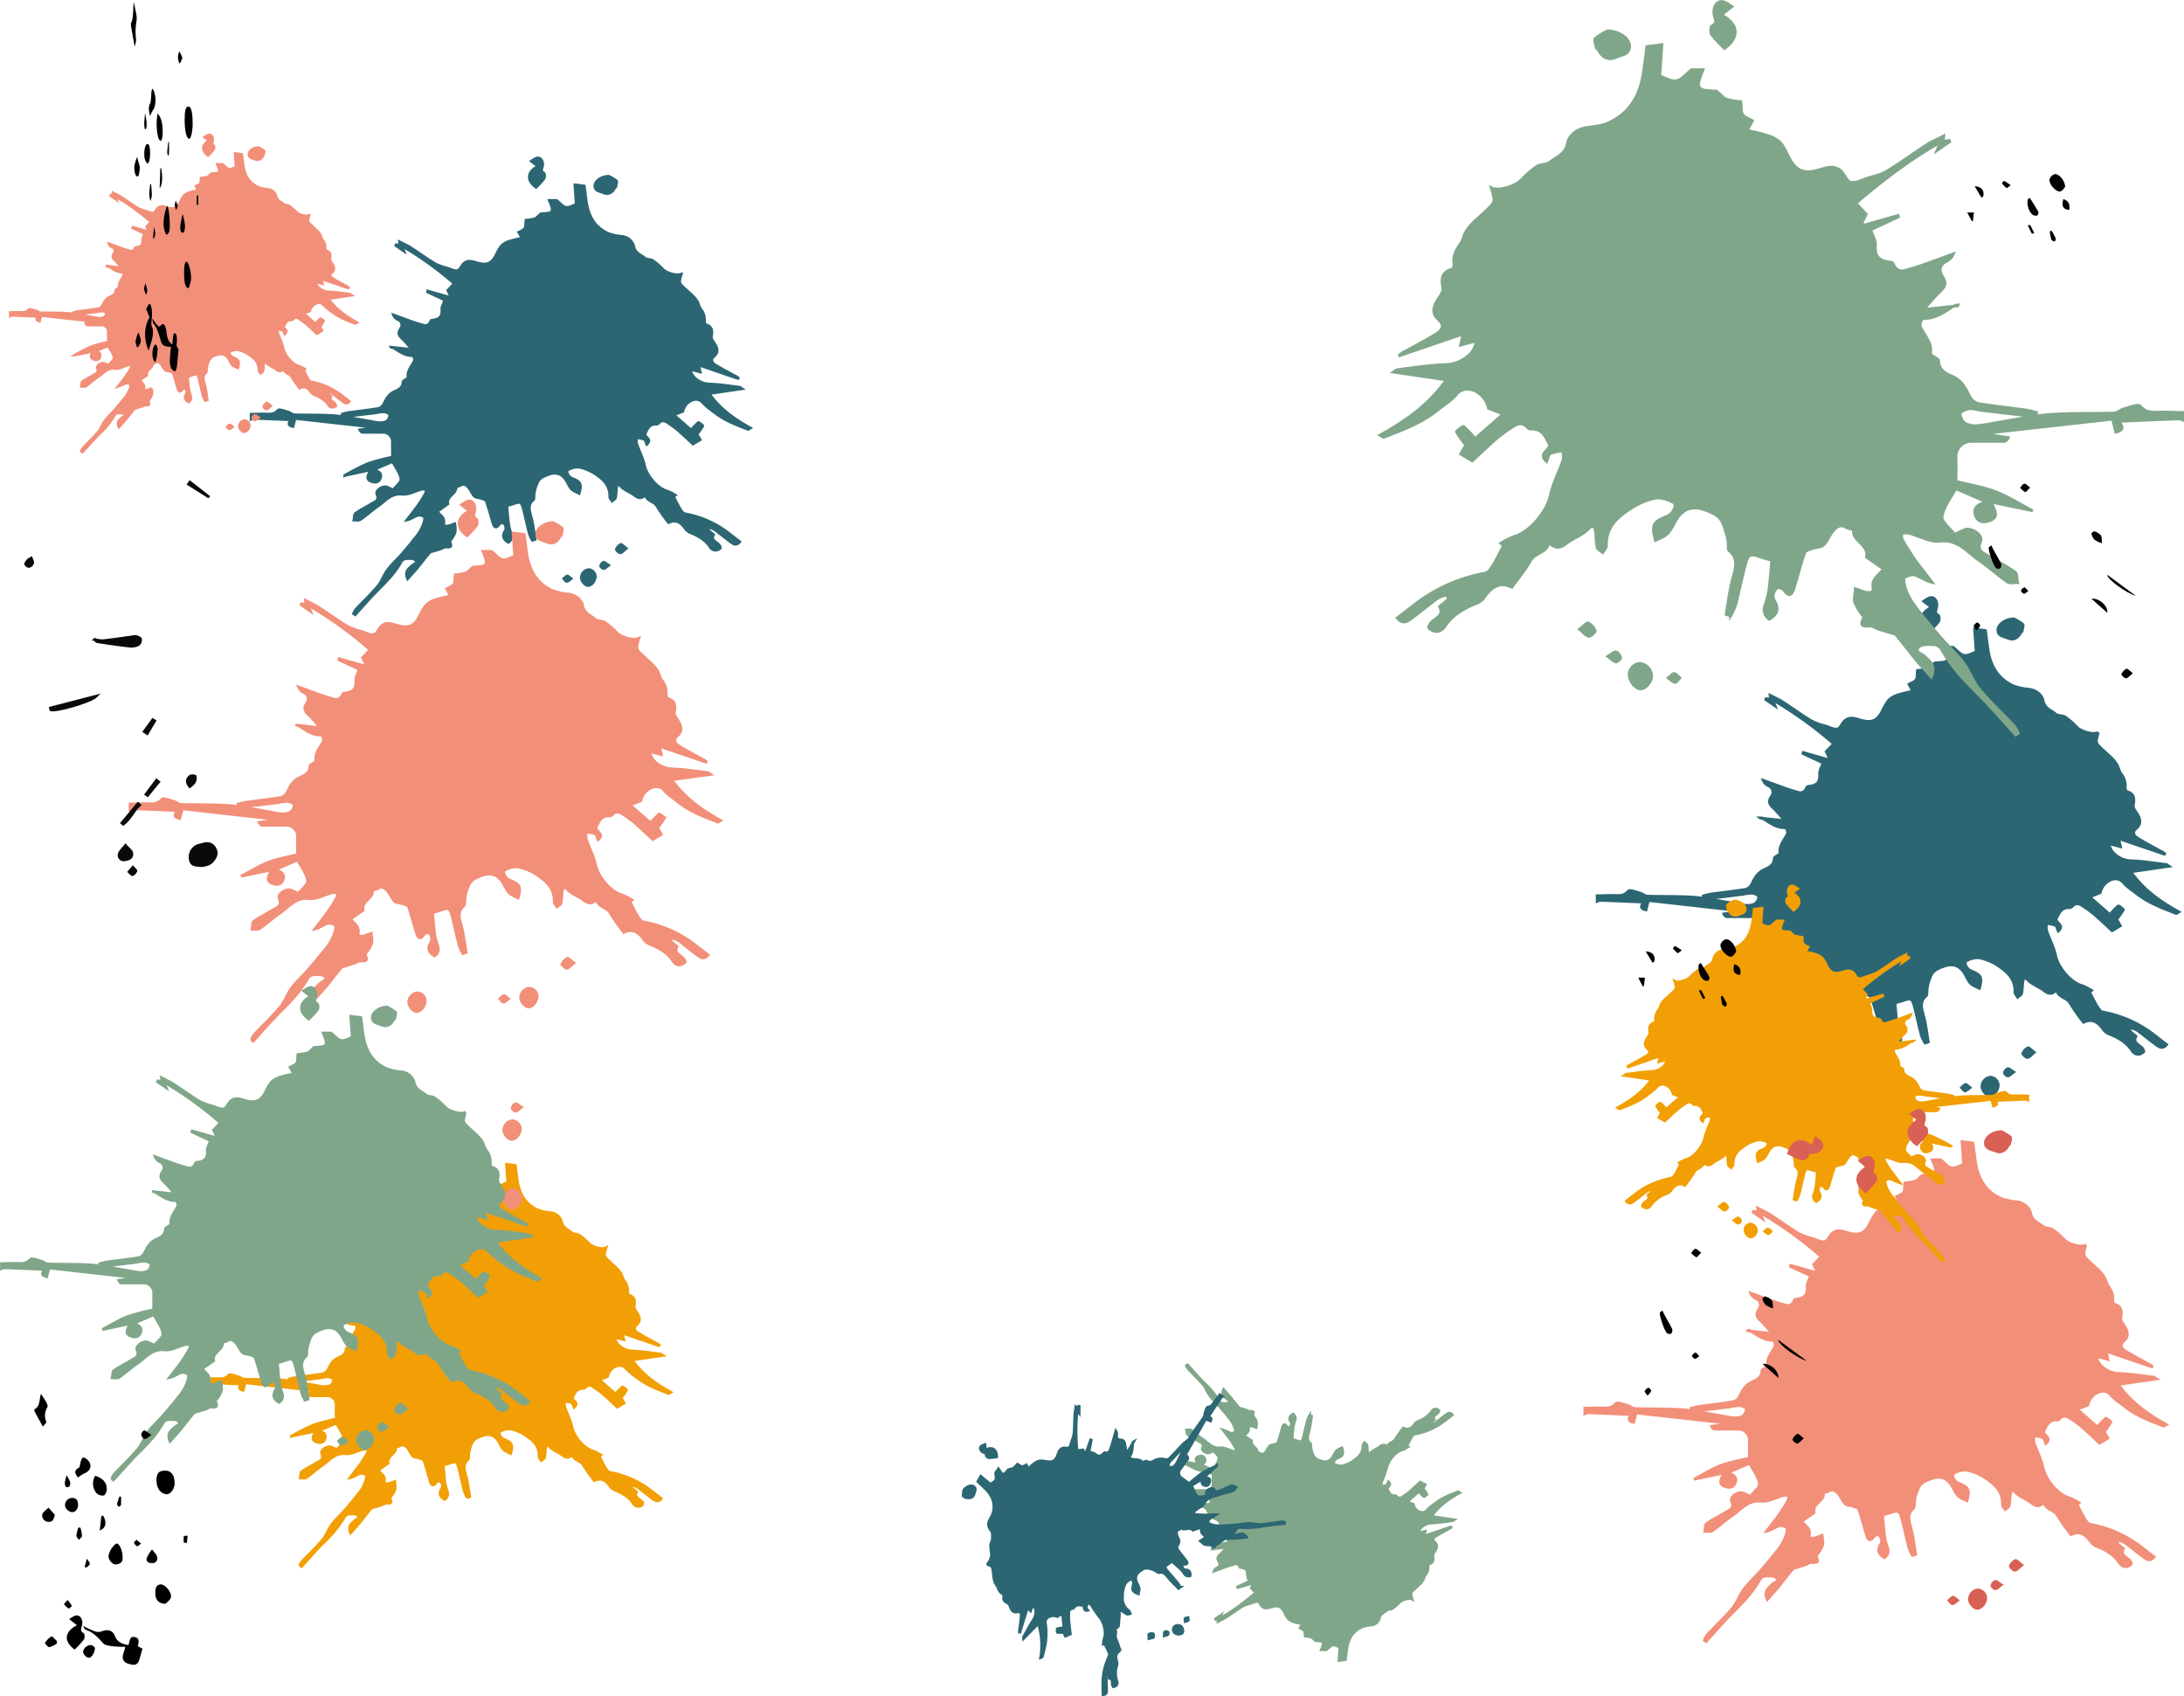<svg xmlns="http://www.w3.org/2000/svg" class="paints" viewBox="0 0 790 613.35"><defs><style>.cls-1{fill:#f28f79;stroke:#f28f79;}.cls-2{fill:#80a689;stroke:#80a689;}.cls-3{fill:#f29f05;stroke:#f29f05;}.cls-4{fill:#2c6673;stroke:#2c6673;}.cls-5{fill:#d96055;stroke:#d96055;}.cls-6{fill:#0a0a0a;stroke:#0a0a0a;}</style></defs><title>spraypaint</title><g id="Layer_2" data-name="Layer 2"><g id="Layer_5" data-name="Layer 5"> <path class="cls-1" d="M632.22,481.29l8.85,1c-1.5-1.69-2.7-3.26-4.13-4.58s-1.93-2.33-.77-4.11a2.5,2.5,0,0,0-1.11-4,3.52,3.52,0,0,1-1.78-1.92c2.75,1,5.49,2,8.26,3,1.42.5,2.87.9,4.32,1.32,1.73.5,2.63-.41,3.26-1.89.1-.23.75-.26,1.16-.32,2.74-.42,3.59-1.79,3.4-4.48-.08-1.18.72-2.42,1.23-3.94L647.66,458l.1-.37,9,2.55.39-.65-1.09-2.23,2.69-2.87a140,140,0,0,0-22.1-15.89l.89,2.2-3.35-2.33.14-.34,1.57.29-.16-1.49c1.64.85,3.16,1.49,4.52,2.37,3.5,2.26,6.86,4.73,10.42,6.89a23,23,0,0,0,5,1.8c1.48.47,3.1,1.38,4.45,1.1,1-.22,1.63-2.14,2.65-3,1.88-1.65,4-.63,6-.12,3.71,1,5.66.19,7.5-3.28a19.71,19.71,0,0,1,2.35-4,8.45,8.45,0,0,1,3.38-1.93,54.88,54.88,0,0,1,5.35-1.29L686,432.8c.84-.49,2-.82,2.53-1.57s.32-1.8.53-3.43a23.62,23.62,0,0,0,3.75-.63c.79-.25,1.39-1.11,2.59-2.13,5.26-.16,5.62-.61,3.55-5.6h3c1.49,1.17,2.61,2.68,4,2.92s2.93-.78,4.33-1.23c-.18-2.75-.37-5.42-.56-8.24l3.94.49c.27,2.06.55,4.21.84,6.34.82,6.09,3.41,11,9.26,13.67a21.76,21.76,0,0,0,5.71,1.22c2.86.42,4.66,2.31,5,4,.55,3,2.92,3.59,4.6,5,.82.69,2.4.43,3.34,1.05a24.68,24.68,0,0,1,4.21,3.64c1.59,1.66,6,3,7.86,2a17.7,17.7,0,0,0-.7,2.91,2.41,2.41,0,0,0,.6,1.67c1.08,1.16,2.29,2.21,3.46,3.31.51.48,1.08.93,1.55,1.45a13.14,13.14,0,0,1,1.78,2.25c.57,1,.76,2.25,1.41,3.19,1.07,1.54,1.89,3.05,1.65,5-.06.52.18,1.48.47,1.56,2.76.77,2.89,2.5,2.42,4.95-.19,1,.89,2.27,1.53,3.33,1.13,1.86,1.34,3.51-.5,5.11-1.53,1.32-.8,2.66.51,3.48,2.7,1.68,5.53,3.14,8.31,4.68a5.64,5.64,0,0,1,1.77,1.26l-16.9-5.76.64,2.92-4-1.07c0,3.13,3.89,6.05,7.9,6.17,4.22.12,8.41.84,12.62,1.33.33,0,.64.37,1.07.64l-13.84,2c4.83,6.77,10.81,10.82,17.4,14.52-.73.42-.9.6-1,.57-2.68-1.09-5.42-2.07-8-3.35a33.27,33.27,0,0,1-6.15-3.82c-1.66-1.35-3.49-2.39-5-4.16-2.47-2.94-7.41-.5-8.3,3.73l-3.82,1.49,7.33,6.42a24.45,24.45,0,0,1,3-3.15c.2-.15,1.94,1.26,1.88,1.37a27.73,27.73,0,0,1-2.21,3.21l-.61-.39,1.71,3-3,1.79c-2.13-2-4.34-4.09-6.65-6.09a47.11,47.11,0,0,0-4.06-2.94c-1.32-.9-2.59-1.06-3.78.28a1.31,1.31,0,0,1-.9.4c-3-.19-3.86,2.09-4.81,4.09-.22,1.56,3.13,2.15.75,4.38-.38-.83-.52-1.84-1-2.07a13.82,13.82,0,0,0-3.25-.7,7.74,7.74,0,0,0,0,2.54c1,3,2.6,5.9,3.25,9,.89,4.28,5.36,9.76,9.47,10.91a19.78,19.78,0,0,1,3.56,1.79l-.73.57c.69,1.34,1.36,2.7,2.08,4a17.52,17.52,0,0,0,1.4,2.21,2.46,2.46,0,0,0,1.22,1,42.55,42.55,0,0,1,19,8.55c1.36,1.07,2.74,2.12,4.18,3.23-1.43,1.78-2.67.89-3.7.15-2.31-1.67-4.49-3.53-6.79-5.21a6.74,6.74,0,0,0-2.37-.9c-.13,0-.68.85-.62.91a25.37,25.37,0,0,0,1.93,1.67l.45.37c-1.63,3.1,2.81,3.2,2.83,5.61-1.63,1.48-3.22,1.11-4.3-.48-2.08-3.07-5-4.71-8.36-6a4.65,4.65,0,0,1-1.94-1.55c-1.82-2.57-3.94-4.2-7.17-2.62a65.14,65.14,0,0,1-4.81-6.83c-1.21-2.25-4.26-2-4.92-4.82-2,1.75-3,1.4-4.82,0s-4.37-2.09-6-4.11a1.21,1.21,0,0,0-1.1,0,6,6,0,0,0-.41,1.81,24.12,24.12,0,0,1-.35,3.53c-.14.53-.93.9-1.43,1.34-.35-.6-1-1.21-1-1.79.17-4-1.92-6.63-4.91-8.76a19.45,19.45,0,0,0-8.06-3.71,8.15,8.15,0,0,0-4.61,1.17c-1,.53.15,3,1.69,3.56,3.73,1.48,4.17,2.39,3.05,6.34-3.32-1.51-3.32-1.51-5.05-4.75-2-3.74-4.77-4.59-8.74-2.89-1.91.82-3.27,1.4-4.1,3.9a14.47,14.47,0,0,0-1.14,5.46,1.34,1.34,0,0,1-.22.94c-2.54,2.13-1.7,4.56-1,7.22.84,3.09,1.18,6.32,1.73,9.49l-1.17.4a16.22,16.22,0,0,1-1.29-2.78c-.92-3.56-1.67-7.16-2.6-10.71-.7-2.69-1.29-2.9-3.93-2-1,.37-2.06.62-3,.88.23,2.45.4,5,.73,7.52a19.77,19.77,0,0,0,.94,3.86c.54,1.57.56,2.93-1,4.06-1.91-1.12-2.66-2.5-1.5-4.58a2.87,2.87,0,0,0,.48-1.67,3.28,3.28,0,0,0-1-2c-.31-.23-1.47.15-1.78.6-1.38,1.95-2.12,1.2-2.65-.52-.95-3.11-1.76-6.28-2.83-9.35-.18-.53-1.3-.81-2-1.07-1-.35-2.28-.28-2.93-.91-1-1-1.53-2.61-2.53-3.7-.82-.92-1.9-1.88-3.41-.85a6.29,6.29,0,0,1-1.92.51c.64,3-4.09,3.86-3.35,7.25l-4.49,3.12c1.32,1.74,3.19,2.5,2.75,4.89-.28,1.49,1.31,1.38,2.43,1,.88-.28,1.74-.63,2.21-.8.08,1.41.45,2.63.13,3.63a12.4,12.4,0,0,1-2.36,3.75c.38,1.17,1.63,2.75-1.5,2.41-.72-.08-1.51.55-2.28.81-1,.34-2.08.63-3.11,1-.53.17-1.24.24-1.55.61-1.73,2-3.33,4.2-5,6.27-1.23,1.49-2.55,2.9-4.18,4.75-1.39-3.17.54-4.24,1.8-5.48.74-.75,2.74-1.08,1.46-2.41-.77-.79-2.67-.65-4.05-.6-.75,0-1.47.75-1.73.9-2.57,4.79-6,8.35-9.6,11.9s-6.69,7.21-10,10.83l-.65-.44a8.37,8.37,0,0,1,1-1.89c3.05-3.25,6.33-6.3,9.19-9.72,1.68-2,2.51-4.7,4.08-6.81,1.73-2.31,3.92-4.26,5.83-6.43s4-4.64,5.86-7a18,18,0,0,0,3.78-6.77c.17-.71.36-1.95.06-2.14a3.81,3.81,0,0,0-2.79-.63c-1.44.5-2.7,1.52-4.49,1.92,1.58-2.08,3.23-4.11,4.73-6.25a58.53,58.53,0,0,0,3.15-5.06c.23-.41.07-1,.09-1.58a7.18,7.18,0,0,0-1.85,0c-2.7.71-5.46,2.36-8,2.08-4.85-.54-7.23,2.9-10.4,5.08-2.55,1.75-4.84,3.86-7.38,5.63-.63.43-1.78.14-2.68.18.2-1,.08-2.36.67-2.78,2.1-1.52,4.47-2.66,6.69-4,1.48-.91,3.5-1.36,2.31-4.12-.64-1.49,2.25-3.53,4-3a20.78,20.78,0,0,1,2.77,1.28c1.16-1.52,3.52-3.28,3.31-4.65-.38-2.55-2.27-4.88-3.55-7.33l-8.14,3.5c2.48.58,3.7,1.62,2.89,3.66-.72,1.85-2.45,1.73-3.85,1.16-2.42-1-1.07-2.74-.22-4.8l-10.84,2.27c3.39-1.77,6.47-3.75,9.81-5s7-1.86,10.28-2.68c0-2.44-.08-4.31,0-6.18a4,4,0,0,0-4.14-4.29c-2.81,0-5.63,0-8.45,0-.36,0-.72-.25-1.1-1l4.06-.61,0-.74-31.37-3.5-.87,3.4c-2.59-.59-1.51-1.79-.82-2.83-5.18-.22-10.41-.45-15.64-.64a3.64,3.64,0,0,0-1.2.35v-2c1.76,0,3.53-.12,5.3-.12,2.13,0,4.22.51,6-1.57.49-.56,2.79.35,4.22.73.89.24,1.7,1.08,2.56,1.1,5.61.19,11.24,0,16.82.39,4.8.37,9.55,1.42,14.32,2.19,1.49.23,3,.66,4.45.74a6.29,6.29,0,0,0,3.39-.52,3.55,3.55,0,0,0,1.38-2.61c0-.42-1.45-1.18-2.31-1.27a16.26,16.26,0,0,0-3.48.44c-3.91.47-7.82,1-11.73,1.36a12.4,12.4,0,0,1-2.42-.19l-.08-.63c1-.23,1.91-.53,2.88-.67,4.14-.57,8.31-1,12.43-1.7a3.56,3.56,0,0,0,2.16-1.81c1.07-2.1,2-4.09,4.4-5.22,1.6-.75,3.7-1.53,3.75-4.14,0-.63,2.18-1.35,2.11-1.84-.44-3,1.72-4.89,2.73-7.25a2.66,2.66,0,0,0-.69-2c-3.29.16-5.67-1.75-8.22-3.32a3.35,3.35,0,0,0-1-.21Z"/><path class="cls-2" d="M438.55,560.13l5.23-.57a35.22,35.22,0,0,1-2.44,2.7c-.81.75-1.14,1.38-.45,2.43a1.48,1.48,0,0,1-.66,2.35,2.08,2.08,0,0,0-1.05,1.14c1.62-.6,3.24-1.21,4.88-1.78.84-.3,1.7-.54,2.55-.78,1-.3,1.55.24,1.93,1.11,0,.14.44.15.68.19,1.62.25,2.12,1.06,2,2.65a7.19,7.19,0,0,0,.73,2.32l-4.29,2,.06.22,5.34-1.51.23.39-.65,1.31,1.59,1.7a82.86,82.86,0,0,1-13.05,9.39l.52-1.3-2,1.37.08.21.93-.18-.09.89c1-.51,1.87-.88,2.67-1.4,2.07-1.34,4.05-2.8,6.15-4.08a14,14,0,0,1,2.95-1.06c.88-.28,1.84-.82,2.63-.65.62.13,1,1.27,1.57,1.8,1.11,1,2.38.37,3.55.07,2.19-.58,3.34-.11,4.43,1.93a10.77,10.77,0,0,0,1.39,2.38,4.92,4.92,0,0,0,2,1.14c1,.33,2,.48,3.17.76l-.82,1.5a4.82,4.82,0,0,1,1.5.93c.28.39.18,1.06.31,2a12.44,12.44,0,0,1,2.21.37c.47.15.82.65,1.54,1.26,3.1.1,3.31.36,2.09,3.31h1.8c.88-.69,1.54-1.59,2.34-1.73s1.73.46,2.56.73c-.11,1.62-.22,3.2-.33,4.87l2.32-.3c.16-1.21.32-2.48.5-3.74.48-3.6,2-6.51,5.47-8.07a12.54,12.54,0,0,1,3.37-.72,3.35,3.35,0,0,0,2.94-2.38c.33-1.77,1.73-2.12,2.72-3,.49-.41,1.42-.25,2-.62a15.31,15.31,0,0,0,2.48-2.15c.94-1,3.56-1.77,4.65-1.2a9.33,9.33,0,0,1-.42-1.72,1.43,1.43,0,0,1,.35-1c.64-.69,1.36-1.31,2.05-2,.3-.28.64-.55.92-.86a7.88,7.88,0,0,0,1.05-1.33c.33-.59.45-1.33.83-1.88a4.15,4.15,0,0,0,1-3c0-.3.11-.87.29-.92,1.62-.46,1.7-1.48,1.42-2.93-.11-.58.53-1.33.9-2,.67-1.1.8-2.08-.29-3-.9-.78-.47-1.57.3-2.06,1.6-1,3.27-1.85,4.91-2.77a3.21,3.21,0,0,0,1.05-.73l-10,3.4.38-1.73-2.37.63c0-1.84,2.3-3.57,4.67-3.64s5-.5,7.45-.79c.2,0,.38-.22.64-.38l-8.18-1.2c2.86-4,6.39-6.39,10.28-8.58-.43-.25-.53-.36-.59-.33-1.58.64-3.2,1.22-4.72,2a19.43,19.43,0,0,0-3.64,2.26,19.74,19.74,0,0,0-2.95,2.46c-1.46,1.73-4.38.29-4.9-2.2l-2.26-.89,4.33-3.79a14.07,14.07,0,0,0,1.79,1.86c.11.09,1.14-.74,1.11-.81a17.22,17.22,0,0,0-1.31-1.89l-.36.23,1-1.79L513.71,536c-1.26,1.16-2.57,2.41-3.94,3.59a25.58,25.58,0,0,1-2.39,1.74,1.51,1.51,0,0,1-2.23-.16.75.75,0,0,0-.54-.24c-1.78.11-2.28-1.24-2.84-2.42-.13-.92,1.85-1.27.44-2.59-.22.5-.3,1.09-.6,1.23a7.89,7.89,0,0,1-1.92.41,4.44,4.44,0,0,1,0-1.5,48.17,48.17,0,0,0,1.91-5.31c.53-2.53,3.17-5.76,5.6-6.44a12.26,12.26,0,0,0,2.11-1.06l-.44-.33c.41-.8.81-1.6,1.23-2.39a10,10,0,0,1,.83-1.31,1.43,1.43,0,0,1,.72-.58,25,25,0,0,0,11.22-5.06c.8-.63,1.62-1.24,2.47-1.9-.85-1.05-1.58-.53-2.19-.09-1.37,1-2.65,2.08-4,3.08a4,4,0,0,1-1.4.53c-.08,0-.4-.5-.36-.54.35-.36.75-.66,1.13-1l.27-.21c-1-1.84,1.66-1.89,1.67-3.31a1.53,1.53,0,0,0-2.54.28A10,10,0,0,1,513,514a2.74,2.74,0,0,0-1.14.91c-1.08,1.52-2.33,2.48-4.24,1.55a37.24,37.24,0,0,0-2.84,4c-.72,1.33-2.52,1.19-2.91,2.84-1.15-1-1.74-.82-2.85,0s-2.58,1.24-3.52,2.43c-.08.11-.61.08-.65,0a3.41,3.41,0,0,1-.24-1.07,13,13,0,0,0-.21-2.08c-.08-.32-.55-.53-.84-.79-.2.35-.6.71-.58,1,.1,2.35-1.14,3.92-2.91,5.18a11.49,11.49,0,0,1-4.76,2.19,4.87,4.87,0,0,1-2.72-.69c-.6-.31.09-1.75,1-2.11,2.2-.87,2.46-1.4,1.8-3.74-2,.89-2,.89-3,2.8-1.18,2.22-2.82,2.72-5.17,1.71a3.4,3.4,0,0,1-2.42-2.3,8.66,8.66,0,0,1-.68-3.23.81.81,0,0,0-.12-.55c-1.5-1.26-1-2.7-.58-4.27.5-1.82.69-3.73,1-5.6l-.69-.24a9.31,9.31,0,0,0-.76,1.64c-.55,2.1-1,4.23-1.54,6.33-.41,1.59-.76,1.72-2.32,1.16-.6-.22-1.22-.37-1.75-.52.13-1.45.23-3,.42-4.44a11.87,11.87,0,0,1,.56-2.28,1.83,1.83,0,0,0-.6-2.4c-1.13.66-1.57,1.47-.89,2.7a1.63,1.63,0,0,1,.28,1,2,2,0,0,1-.6,1.16c-.19.14-.87-.09-1.06-.35-.81-1.15-1.25-.71-1.56.3-.56,1.84-1,3.71-1.67,5.53-.11.31-.77.48-1.2.63s-1.35.17-1.73.54c-.62.6-.91,1.54-1.49,2.19s-1.13,1.11-2,.5a3.44,3.44,0,0,0-1.14-.3c.38-1.76-2.41-2.28-2-4.29L450,519.27c.78-1,1.89-1.48,1.63-2.89-.17-.88.77-.82,1.43-.61s1,.37,1.31.47a6.88,6.88,0,0,0,.07-2.14,7.13,7.13,0,0,0-1.39-2.22c.22-.69,1-1.62-.89-1.42-.42,0-.89-.33-1.34-.48-.61-.21-1.23-.38-1.84-.57-.32-.1-.73-.14-.91-.36-1-1.21-2-2.49-3-3.71-.72-.88-1.5-1.71-2.46-2.8-.83,1.87.31,2.5,1.05,3.24.45.44,1.63.64.87,1.42-.45.47-1.58.38-2.39.35a2.28,2.28,0,0,1-1-.53,29.55,29.55,0,0,0-5.67-7c-2.05-2-3.95-4.26-5.91-6.4l-.39.27a5.17,5.17,0,0,0,.61,1.11c1.8,1.92,3.74,3.72,5.43,5.74,1,1.19,1.48,2.78,2.41,4s2.31,2.51,3.44,3.8,2.36,2.73,3.47,4.16a10.74,10.74,0,0,1,2.23,4c.1.42.21,1.15,0,1.26a2.26,2.26,0,0,1-1.65.38,20.07,20.07,0,0,0-2.65-1.14c.94,1.23,1.91,2.43,2.8,3.69.68,1,1.28,2,1.86,3a2.41,2.41,0,0,1,.05.94,4.43,4.43,0,0,1-1.09,0c-1.6-.42-3.23-1.4-4.74-1.23-2.87.32-4.27-1.71-6.15-3-1.51-1-2.86-2.28-4.36-3.33-.37-.25-1.05-.08-1.59-.11.12.57.05,1.4.4,1.65,1.24.9,2.64,1.57,3.95,2.37.88.54,2.07.81,1.37,2.44-.38.88,1.33,2.08,2.39,1.78a13.19,13.19,0,0,0,1.64-.76c.68.9,2.07,1.94,1.95,2.75-.23,1.5-1.34,2.88-2.1,4.33l-4.81-2.07c1.47-.34,2.19-1,1.71-2.16s-1.45-1-2.27-.69c-1.43.59-.64,1.62-.14,2.83l-6.4-1.34a55.89,55.89,0,0,0,5.8,3,52.31,52.31,0,0,0,6.07,1.58c0,1.45-.05,2.55,0,3.66a2.36,2.36,0,0,1-2.45,2.53c-1.66,0-3.33,0-5,0-.22,0-.43.15-.65.59l2.39.36,0,.44-18.53,2.07-.52-2c-1.52.34-.89,1-.48,1.67l-9.24.38a2.07,2.07,0,0,1-.71-.21v1.2c1,0,2.08.07,3.13.07,1.26,0,2.49-.3,3.56.93.28.33,1.64-.21,2.49-.43.53-.14,1-.64,1.51-.66,3.32-.1,6.64,0,9.94-.22,2.84-.22,5.64-.84,8.46-1.29.88-.14,1.75-.39,2.63-.44a3.7,3.7,0,0,1,2,.3,2.1,2.1,0,0,1,.82,1.55c0,.24-.86.7-1.36.75a9.79,9.79,0,0,1-2.06-.27c-2.31-.27-4.62-.56-6.94-.8a7,7,0,0,0-1.43.12l0,.37c.57.13,1.13.31,1.7.39,2.45.34,4.91.6,7.34,1a2.12,2.12,0,0,1,1.28,1.06c.63,1.25,1.17,2.42,2.6,3.09.95.44,2.19.9,2.22,2.45,0,.37,1.29.79,1.24,1.08-.26,1.79,1,2.89,1.62,4.29a1.57,1.57,0,0,1-.41,1.19c-1.94-.1-3.35,1-4.86,2a1.53,1.53,0,0,1-.57.12Z"/><path class="cls-3" d="M121,476.05l7.12.77c-1.21-1.35-2.18-2.62-3.33-3.68s-1.55-1.87-.61-3.3a2,2,0,0,0-.9-3.2,2.82,2.82,0,0,1-1.43-1.55c2.21.82,4.42,1.65,6.64,2.43,1.14.4,2.31.73,3.48,1.06,1.39.4,2.11-.33,2.62-1.52.07-.19.6-.2.93-.25,2.2-.34,2.89-1.44,2.73-3.61-.06-.95.58-1.94,1-3.16l-5.83-2.72.08-.3,7.26,2.05.32-.52-.88-1.79,2.16-2.31a112.31,112.31,0,0,0-17.77-12.78l.72,1.77-2.7-1.87.11-.28,1.27.24-.13-1.21c1.32.69,2.54,1.2,3.63,1.91,2.82,1.82,5.52,3.81,8.38,5.55a18.46,18.46,0,0,0,4,1.44c1.19.38,2.49,1.11,3.58.88.83-.17,1.3-1.72,2.12-2.44,1.52-1.33,3.25-.51,4.84-.09,3,.78,4.55.14,6-2.64a15.38,15.38,0,0,1,1.89-3.23,6.66,6.66,0,0,1,2.71-1.56,42.93,42.93,0,0,1,4.31-1l-1.12-2.05a6.23,6.23,0,0,0,2-1.26c.39-.53.26-1.44.43-2.76a17.91,17.91,0,0,0,3-.51c.64-.2,1.12-.88,2.09-1.7,4.23-.14,4.51-.5,2.85-4.51h2.45c1.2.94,2.1,2.15,3.18,2.35s2.35-.63,3.48-1c-.15-2.22-.29-4.36-.45-6.63l3.17.4c.21,1.66.44,3.38.67,5.1.66,4.89,2.74,8.86,7.45,11a17,17,0,0,0,4.59,1,4.56,4.56,0,0,1,4,3.24c.45,2.41,2.35,2.89,3.71,4.05.65.56,1.93.35,2.68.85a20,20,0,0,1,3.38,2.92c1.28,1.34,4.85,2.41,6.32,1.64a15.17,15.17,0,0,0-.56,2.34,2,2,0,0,0,.48,1.34c.87.93,1.85,1.78,2.78,2.66.42.39.87.74,1.25,1.17a10.41,10.41,0,0,1,1.44,1.81c.45.81.61,1.81,1.13,2.56a5.64,5.64,0,0,1,1.32,4c0,.41.15,1.19.39,1.25,2.21.62,2.32,2,1.94,4-.15.79.71,1.83,1.22,2.68.91,1.5,1.08,2.82-.4,4.11-1.22,1.06-.64,2.14.42,2.79,2.17,1.35,4.44,2.53,6.68,3.77a4.46,4.46,0,0,1,1.42,1l-13.59-4.63.52,2.35-3.23-.86c0,2.51,3.13,4.87,6.35,5,3.39.1,6.77.67,10.15,1.07.27,0,.51.3.86.51l-11.12,1.65c3.88,5.44,8.69,8.7,14,11.67-.59.34-.73.49-.8.46-2.16-.88-4.36-1.66-6.44-2.69a26.28,26.28,0,0,1-5-3.08,25.92,25.92,0,0,1-4-3.35c-2-2.35-6-.39-6.68,3L216.78,499l5.9,5.15a20,20,0,0,1,2.43-2.53c.16-.11,1.56,1,1.51,1.1a22.46,22.46,0,0,1-1.78,2.59l-.48-.32,1.37,2.43-2.45,1.44c-1.71-1.58-3.49-3.29-5.35-4.9-1-.87-2.16-1.59-3.26-2.36a2.06,2.06,0,0,0-3,.22,1,1,0,0,1-.73.32c-2.41-.14-3.1,1.69-3.86,3.3-.17,1.25,2.52,1.73.6,3.52-.3-.67-.41-1.48-.81-1.67a11.2,11.2,0,0,0-2.62-.56,6.14,6.14,0,0,0,0,2.05c.83,2.42,2.09,4.74,2.61,7.22.72,3.44,4.31,7.84,7.62,8.77a16,16,0,0,1,2.86,1.44l-.58.45c.55,1.08,1.09,2.18,1.67,3.25a12.12,12.12,0,0,0,1.12,1.78,1.94,1.94,0,0,0,1,.79,34.25,34.25,0,0,1,15.28,6.88c1.09.86,2.2,1.7,3.35,2.6-1.15,1.43-2.14.71-3,.12-1.86-1.34-3.61-2.84-5.46-4.19a5.66,5.66,0,0,0-1.91-.73c-.1,0-.54.69-.49.74a20.15,20.15,0,0,0,1.55,1.34l.36.3c-1.31,2.49,2.26,2.57,2.28,4.5a2.08,2.08,0,0,1-3.46-.38c-1.67-2.47-4.07-3.78-6.72-4.83a3.67,3.67,0,0,1-1.56-1.25c-1.47-2.07-3.18-3.37-5.77-2.11a52,52,0,0,1-3.87-5.49c-1-1.81-3.42-1.62-4-3.87-1.58,1.4-2.38,1.12-3.88,0s-3.51-1.68-4.79-3.3a1,1,0,0,0-.89,0,4.77,4.77,0,0,0-.32,1.46,20.39,20.39,0,0,1-.29,2.84c-.11.43-.75.72-1.15,1.07-.28-.48-.81-1-.79-1.43.13-3.2-1.54-5.34-3.95-7a15.71,15.71,0,0,0-6.48-3,6.57,6.57,0,0,0-3.71.94c-.82.42.12,2.37,1.36,2.86,3,1.19,3.35,1.92,2.45,5.1-2.66-1.22-2.66-1.22-4-3.82-1.61-3-3.84-3.69-7-2.33-1.54.66-2.63,1.13-3.31,3.14a11.82,11.82,0,0,0-.91,4.4,1.07,1.07,0,0,1-.18.75c-2,1.71-1.37,3.67-.78,5.8.68,2.49.94,5.09,1.39,7.63l-.94.33a12.92,12.92,0,0,1-1-2.24c-.74-2.86-1.34-5.76-2.09-8.61-.56-2.17-1-2.34-3.16-1.57-.81.29-1.66.49-2.39.7.19,2,.32,4,.58,6.05a16.73,16.73,0,0,0,.77,3.1c.43,1.27.45,2.36-.82,3.26-1.54-.9-2.15-2-1.21-3.68a2.27,2.27,0,0,0,.38-1.34,2.67,2.67,0,0,0-.83-1.59c-.24-.18-1.18.13-1.43.49-1.11,1.56-1.7,1-2.13-.42-.76-2.5-1.41-5-2.27-7.52-.15-.43-1.05-.65-1.64-.86-.78-.28-1.83-.22-2.35-.73-.84-.82-1.23-2.09-2-3-.66-.73-1.53-1.51-2.75-.68a4.72,4.72,0,0,1-1.54.41c.51,2.39-3.29,3.1-2.7,5.83l-3.6,2.51c1.06,1.4,2.56,2,2.21,3.93-.22,1.2,1.05,1.11,2,.84.71-.22,1.4-.51,1.78-.65a9.22,9.22,0,0,1,.1,2.92,10.13,10.13,0,0,1-1.89,3c.3.94,1.31,2.21-1.21,1.94-.58-.07-1.21.44-1.83.65-.83.27-1.67.51-2.51.77-.43.14-1,.19-1.24.49-1.39,1.65-2.67,3.38-4,5-1,1.2-2.05,2.34-3.36,3.82-1.12-2.55.43-3.41,1.44-4.41.6-.59,2.21-.87,1.17-1.93-.61-.64-2.14-.52-3.25-.48-.61,0-1.19.6-1.39.71a40.57,40.57,0,0,1-7.72,9.57c-2.8,2.79-5.38,5.8-8.06,8.72l-.52-.36a7,7,0,0,1,.83-1.52c2.45-2.61,5.09-5.07,7.39-7.81,1.34-1.61,2-3.78,3.28-5.48,1.39-1.86,3.15-3.42,4.68-5.17s3.21-3.73,4.72-5.66a14.5,14.5,0,0,0,3-5.45c.14-.57.3-1.57.05-1.72a3.07,3.07,0,0,0-2.24-.51c-1.16.4-2.17,1.23-3.61,1.55,1.27-1.68,2.59-3.31,3.81-5a45.93,45.93,0,0,0,2.52-4.07c.19-.33.06-.84.08-1.27a5.32,5.32,0,0,0-1.49,0c-2.17.56-4.39,1.89-6.45,1.66-3.9-.43-5.82,2.34-8.37,4.09-2,1.41-3.89,3.11-5.93,4.53-.51.35-1.43.11-2.16.14.16-.76.07-1.9.54-2.24,1.69-1.21,3.59-2.13,5.38-3.23,1.19-.73,2.81-1.09,1.86-3.31-.52-1.2,1.81-2.83,3.25-2.42a16.67,16.67,0,0,1,2.23,1c.92-1.22,2.82-2.63,2.66-3.74-.31-2.05-1.83-3.92-2.86-5.89l-6.54,2.81c2,.47,3,1.3,2.32,3-.58,1.48-2,1.38-3.09.92-2-.79-.87-2.2-.18-3.85l-8.72,1.83a75.58,75.58,0,0,1,7.89-4,74.2,74.2,0,0,1,8.26-2.16c0-2-.06-3.47,0-5a3.22,3.22,0,0,0-3.33-3.45c-2.27,0-4.53,0-6.8,0-.29,0-.58-.2-.89-.8l3.27-.49,0-.6-25.22-2.81-.7,2.73c-2.08-.47-1.21-1.43-.66-2.27q-6.25-.27-12.58-.52a3.17,3.17,0,0,0-1,.28v-1.63c1.42,0,2.84-.09,4.26-.09,1.71,0,3.39.41,4.84-1.26.39-.46,2.24.27,3.39.58.72.19,1.37.87,2.06.89,4.51.15,9,0,13.53.31,3.86.3,7.68,1.14,11.51,1.76,1.2.19,2.38.53,3.58.6a5,5,0,0,0,2.72-.42,2.86,2.86,0,0,0,1.12-2.1c0-.34-1.17-.95-1.86-1a13,13,0,0,0-2.8.35c-3.14.38-6.29.77-9.44,1.1a10.73,10.73,0,0,1-1.94-.16l-.06-.5a23.41,23.41,0,0,1,2.31-.54c3.33-.46,6.68-.81,10-1.37a2.94,2.94,0,0,0,1.74-1.45c.86-1.7,1.58-3.3,3.53-4.2,1.29-.61,3-1.23,3-3.33,0-.51,1.75-1.08,1.7-1.48-.36-2.43,1.38-3.93,2.19-5.83a2.14,2.14,0,0,0-.56-1.63c-2.64.13-4.56-1.4-6.6-2.66A2.47,2.47,0,0,0,121,476Z"/><path class="cls-4" d="M636.75,295.85l8.85.95c-1.51-1.68-2.71-3.25-4.14-4.57s-1.93-2.33-.76-4.11a2.51,2.51,0,0,0-1.12-4,3.56,3.56,0,0,1-1.78-1.92c2.75,1,5.5,2,8.26,3,1.42.5,2.88.91,4.32,1.33,1.73.5,2.63-.41,3.26-1.9.1-.22.75-.25,1.16-.31,2.74-.42,3.59-1.79,3.4-4.48-.08-1.18.73-2.42,1.23-3.94l-7.25-3.38.1-.37,9,2.55.39-.65-1.09-2.23L663.3,269a140.65,140.65,0,0,0-22.1-15.9l.89,2.21L638.74,253l.14-.34,1.57.29-.16-1.5c1.65.86,3.16,1.5,4.52,2.38,3.5,2.26,6.86,4.73,10.42,6.89a23,23,0,0,0,5,1.8c1.48.47,3.1,1.38,4.45,1.1,1-.22,1.63-2.14,2.65-3,1.89-1.65,4-.63,6-.12,3.71,1,5.66.18,7.5-3.28a19.71,19.71,0,0,1,2.35-4,8.34,8.34,0,0,1,3.38-1.93,54.88,54.88,0,0,1,5.35-1.29l-1.38-2.54c.85-.49,2-.82,2.53-1.57s.32-1.8.53-3.43a23.44,23.44,0,0,0,3.75-.63c.79-.25,1.39-1.11,2.6-2.13,5.25-.17,5.61-.61,3.54-5.6h3c1.49,1.17,2.61,2.68,4,2.92s2.93-.78,4.34-1.23c-.19-2.76-.37-5.42-.57-8.24l3.94.49c.27,2.06.55,4.2.84,6.34.82,6.09,3.41,11,9.26,13.66a21.37,21.37,0,0,0,5.71,1.22c2.86.43,4.66,2.32,5,4,.55,3,2.92,3.59,4.61,5,.81.69,2.4.43,3.34,1a25,25,0,0,1,4.2,3.64c1.59,1.66,6,3,7.86,2a17.7,17.7,0,0,0-.7,2.91,2.42,2.42,0,0,0,.6,1.67c1.08,1.16,2.29,2.21,3.46,3.31.52.48,1.08.92,1.55,1.45a12.76,12.76,0,0,1,1.78,2.25c.57,1,.77,2.25,1.42,3.19a7,7,0,0,1,1.64,5c-.06.51.18,1.48.48,1.56,2.75.77,2.88,2.49,2.41,4.95-.19,1,.89,2.27,1.53,3.33,1.13,1.86,1.34,3.51-.5,5.11-1.53,1.32-.8,2.66.51,3.48,2.7,1.67,5.53,3.14,8.31,4.68a5.77,5.77,0,0,1,1.77,1.25l-16.9-5.75.64,2.92-4-1.07c0,3.13,3.89,6.05,7.9,6.17,4.22.12,8.42.84,12.62,1.33.33,0,.64.37,1.07.64l-13.84,2c4.83,6.77,10.81,10.82,17.4,14.52-.72.42-.9.6-1,.57-2.68-1.09-5.42-2.07-8-3.35A33,33,0,0,1,773,323.3c-1.66-1.35-3.49-2.4-5-4.17-2.47-2.93-7.41-.49-8.3,3.73l-3.82,1.5,7.33,6.41a25,25,0,0,1,3-3.14c.2-.15,1.94,1.26,1.88,1.37a29.55,29.55,0,0,1-2.21,3.21l-.6-.39,1.7,3-3,1.78c-2.13-2-4.34-4.08-6.65-6.08a47.11,47.11,0,0,0-4.06-2.94c-1.31-.91-2.59-1.06-3.78.28a1.24,1.24,0,0,1-.9.39c-3-.18-3.86,2.1-4.81,4.1-.22,1.55,3.13,2.15.75,4.38-.38-.83-.52-1.84-1-2.07a13.82,13.82,0,0,0-3.25-.7,7.74,7.74,0,0,0,0,2.54c1,3,2.6,5.9,3.25,9,.89,4.28,5.36,9.76,9.47,10.91a19.78,19.78,0,0,1,3.56,1.79l-.73.56c.69,1.35,1.36,2.71,2.08,4a16.94,16.94,0,0,0,1.4,2.22,2.39,2.39,0,0,0,1.22,1,42.57,42.57,0,0,1,19,8.56c1.36,1.07,2.74,2.12,4.18,3.23-1.43,1.78-2.67.89-3.7.15-2.31-1.67-4.49-3.53-6.79-5.21a7,7,0,0,0-2.37-.91c-.13,0-.68.86-.62.92a25.37,25.37,0,0,0,1.93,1.67l.45.37c-1.63,3.1,2.82,3.2,2.83,5.6-1.63,1.49-3.22,1.12-4.3-.47-2.08-3.07-5.05-4.71-8.36-6a4.65,4.65,0,0,1-1.94-1.55c-1.82-2.58-3.94-4.2-7.17-2.62a64.21,64.21,0,0,1-4.81-6.84c-1.21-2.25-4.25-2-4.91-4.81-2,1.75-3,1.4-4.83,0s-4.37-2.09-6-4.12a1.24,1.24,0,0,0-1.1,0,6,6,0,0,0-.41,1.81,24.12,24.12,0,0,1-.35,3.53c-.14.53-.93.9-1.43,1.34-.35-.6-1-1.21-1-1.79.17-4-1.92-6.63-4.91-8.76a19.45,19.45,0,0,0-8.06-3.71,8.15,8.15,0,0,0-4.61,1.17c-1,.53.15,2.95,1.69,3.56,3.73,1.48,4.17,2.38,3.05,6.34-3.31-1.51-3.31-1.51-5-4.75-2-3.74-4.78-4.59-8.75-2.89-1.91.81-3.27,1.4-4.1,3.9a14.47,14.47,0,0,0-1.14,5.46,1.34,1.34,0,0,1-.22.94c-2.54,2.13-1.7,4.56-1,7.22.85,3.09,1.18,6.32,1.73,9.49l-1.17.4A16.22,16.22,0,0,1,695,374.5c-.92-3.56-1.66-7.16-2.6-10.72-.7-2.68-1.29-2.9-3.93-1.95-1,.36-2.06.61-3,.88.22,2.45.39,5,.72,7.52a20.15,20.15,0,0,0,1,3.86c.53,1.57.55,2.93-1,4.05-1.91-1.11-2.67-2.49-1.51-4.57a2.89,2.89,0,0,0,.48-1.67,3.34,3.34,0,0,0-1-2c-.31-.22-1.47.16-1.78.6-1.38,2-2.12,1.21-2.65-.51-.95-3.11-1.76-6.28-2.83-9.35-.18-.54-1.3-.81-2-1.07-1-.35-2.28-.28-2.93-.91-1-1-1.53-2.61-2.52-3.71-.83-.91-1.91-1.88-3.42-.84a6.29,6.29,0,0,1-1.92.51c.64,3-4.09,3.86-3.35,7.25L656.19,365c1.32,1.74,3.19,2.5,2.75,4.89-.27,1.49,1.31,1.38,2.43,1,.88-.28,1.74-.63,2.21-.81.08,1.42.45,2.64.13,3.64a12.4,12.4,0,0,1-2.36,3.75c.38,1.17,1.63,2.74-1.5,2.41-.72-.08-1.51.55-2.28.81-1,.34-2.08.63-3.11,1-.53.17-1.23.23-1.55.61-1.72,2.05-3.32,4.2-5,6.27-1.22,1.49-2.55,2.9-4.17,4.74-1.4-3.16.53-4.23,1.79-5.47.75-.75,2.75-1.09,1.46-2.41-.77-.79-2.67-.65-4.05-.6-.75,0-1.47.75-1.73.89-2.57,4.8-6,8.36-9.6,11.9s-6.69,7.22-10,10.84l-.65-.45a9,9,0,0,1,1-1.88c3.06-3.25,6.34-6.31,9.19-9.72,1.68-2,2.51-4.7,4.09-6.81,1.72-2.31,3.91-4.26,5.82-6.43s4-4.64,5.86-7.05a18,18,0,0,0,3.78-6.77c.17-.71.37-1.95.06-2.14a3.87,3.87,0,0,0-2.79-.64c-1.44.51-2.7,1.53-4.49,1.93,1.58-2.08,3.23-4.12,4.74-6.25,1.14-1.62,2.16-3.33,3.14-5.06.23-.41.07-1.05.09-1.58a6.76,6.76,0,0,0-1.85,0c-2.7.71-5.46,2.36-8,2.08-4.85-.55-7.22,2.9-10.4,5.08-2.55,1.75-4.84,3.86-7.38,5.62-.63.44-1.78.15-2.68.19.2-1,.08-2.36.67-2.79,2.1-1.51,4.47-2.65,6.69-4,1.48-.91,3.5-1.37,2.31-4.12-.64-1.49,2.25-3.53,4-3a21.44,21.44,0,0,1,2.78,1.28c1.15-1.52,3.51-3.28,3.3-4.65-.38-2.55-2.27-4.88-3.55-7.34l-8.14,3.51c2.48.57,3.7,1.61,2.89,3.66-.72,1.85-2.45,1.72-3.85,1.15-2.41-1-1.07-2.73-.22-4.79l-10.84,2.27c3.39-1.77,6.47-3.75,9.81-5A90.27,90.27,0,0,1,637.26,342c0-2.44-.08-4.32,0-6.18a4,4,0,0,0-4.14-4.3c-2.81,0-5.63,0-8.44,0-.37,0-.73-.24-1.11-1l4.06-.61,0-.74-31.37-3.51-.87,3.41c-2.59-.59-1.5-1.79-.82-2.83-5.18-.22-10.41-.45-15.64-.64a3.87,3.87,0,0,0-1.2.34v-2c1.76,0,3.53-.12,5.3-.12,2.13,0,4.22.51,6-1.57.49-.56,2.79.34,4.22.73.89.24,1.7,1.07,2.56,1.1,5.61.19,11.24,0,16.82.39,4.81.37,9.55,1.42,14.33,2.18,1.48.24,3,.66,4.44.75a6.37,6.37,0,0,0,3.39-.52,3.54,3.54,0,0,0,1.38-2.61c0-.42-1.45-1.19-2.3-1.27a16.27,16.27,0,0,0-3.49.44c-3.91.47-7.82,1-11.73,1.36a11.69,11.69,0,0,1-2.42-.2l-.08-.62a29.26,29.26,0,0,1,2.88-.67c4.14-.57,8.31-1,12.43-1.7a3.59,3.59,0,0,0,2.16-1.81c1.07-2.11,2-4.09,4.4-5.22,1.6-.75,3.7-1.53,3.76-4.14,0-.63,2.17-1.35,2.1-1.84-.44-3,1.73-4.89,2.74-7.26a2.69,2.69,0,0,0-.7-2c-3.28.16-5.67-1.75-8.22-3.32a3,3,0,0,0-1-.21Z"/><path class="cls-4" d="M697.83,228.44c-4.12-3-3.65-6.49.83-8.8l-2.8-2.2c1.79-1.23,3.19-2.19,4.4-.24a3.75,3.75,0,0,1,.24,2.53c-.23,1.08-.87,2,.62,2.78.35.19.44,1.74.08,2.27A34.69,34.69,0,0,1,697.83,228.44Z"/><path class="cls-4" d="M728.44,223.8a16.55,16.55,0,0,1,3.24,2c.37.32-.1,1.63-.26,2.47,0,.2-.41.31-.51.52-.93,1.94-2.71,2.87-4.6,2-1.41-.66-3.69-.66-3.62-3C722.75,225.83,725.32,223.89,728.44,223.8Z"/><path class="cls-4" d="M722.81,392.33c0,2.12-1.94,4.35-3.62,3.79a4.18,4.18,0,0,1-2.26-2.87,3.42,3.42,0,0,1,3.1-3.69A3.06,3.06,0,0,1,722.81,392.33Z"/><path class="cls-4" d="M735.84,380.58c-1.1.89-1.74,1.79-2.47,1.86-.54.06-1.78-1.22-1.67-1.48a3.93,3.93,0,0,1,1.84-2C733.9,378.78,734.77,379.78,735.84,380.58Z"/><path class="cls-4" d="M728.39,387.7c-.95.69-1.48,1.35-2.07,1.41-.41.05-1.35-.83-1.28-1.12a2.19,2.19,0,0,1,1.24-1.51C726.78,386.39,727.42,387.1,728.39,387.7Z"/><path class="cls-4" d="M712.58,393.34c-.8.57-1.32,1.22-1.79,1.19s-.83-.78-1.24-1.21c.47-.4.9-1,1.44-1.13C711.34,392.11,711.85,392.78,712.58,393.34Z"/><path class="cls-2" d="M708.1,110.59l-12.21,1.32c2.07-2.32,3.73-4.49,5.71-6.31s2.65-3.21,1-5.67c-1.37-2.1-1-4.2,1.54-5.49a4.91,4.91,0,0,0,2.46-2.66c-3.8,1.4-7.59,2.82-11.41,4.16-2,.69-4,1.26-6,1.83-2.39.69-3.63-.56-4.5-2.61-.14-.32-1-.35-1.6-.44-3.78-.58-5-2.47-4.7-6.19.12-1.62-1-3.33-1.69-5.43l10-4.67-.14-.51-12.47,3.53-.53-.9,1.5-3.08-3.71-4c9.29-7.91,19-15.44,30.5-22l-1.23,3,4.63-3.22-.19-.47-2.17.4.22-2.06c-2.27,1.18-4.36,2.06-6.24,3.27-4.83,3.12-9.47,6.54-14.38,9.52-2.05,1.24-4.56,1.74-6.89,2.48-2.05.65-4.29,1.91-6.15,1.52-1.44-.3-2.24-2.95-3.65-4.19-2.6-2.29-5.57-.88-8.3-.17-5.12,1.34-7.81.25-10.35-4.53-1-1.89-1.84-4-3.25-5.54A11.42,11.42,0,0,0,639.34,49,74.65,74.65,0,0,0,632,47.17l1.91-3.51c-1.17-.68-2.73-1.13-3.49-2.17s-.44-2.48-.73-4.74a29.65,29.65,0,0,1-5.18-.87c-1.09-.34-1.92-1.52-3.58-2.93-7.26-.23-7.75-.85-4.9-7.73h-4.2c-2.06,1.61-3.6,3.7-5.46,4s-4-1.08-6-1.69c.26-3.81.51-7.49.77-11.38l-5.43.68c-.37,2.84-.76,5.8-1.16,8.75-1.14,8.4-4.71,15.21-12.78,18.86-2.46,1.11-5.39,1.31-7.89,1.68-3.94.59-6.43,3.2-6.87,5.56-.76,4.14-4,5-6.36,6.95-1.12,1-3.31.6-4.61,1.46a34.56,34.56,0,0,0-5.8,5c-2.19,2.29-8.32,4.14-10.85,2.8a25.34,25.34,0,0,1,1,4,3.38,3.38,0,0,1-.83,2.3c-1.49,1.61-3.17,3.06-4.77,4.57-.72.67-1.5,1.28-2.15,2a18.21,18.21,0,0,0-2.46,3.1c-.78,1.39-1,3.11-2,4.4-1.47,2.12-2.6,4.22-2.27,6.92.09.71-.25,2-.65,2.15-3.8,1.07-4,3.45-3.34,6.84.26,1.35-1.22,3.12-2.11,4.59-1.55,2.57-1.85,4.84.7,7,2.1,1.83,1.09,3.68-.71,4.8-3.73,2.32-7.64,4.35-11.48,6.47a7.75,7.75,0,0,0-2.43,1.73l23.32-7.95c-.32,1.45-.49,2.21-.89,4l5.55-1.48c0,4.32-5.37,8.36-10.91,8.52-5.82.17-11.62,1.15-17.42,1.83-.46.06-.88.52-1.48.89l19.1,2.81c-6.67,9.35-14.92,14.94-24,20,1,.59,1.25.84,1.37.79,3.7-1.5,7.48-2.85,11.05-4.62a45.58,45.58,0,0,0,8.5-5.28c2.29-1.86,4.82-3.3,6.88-5.74,3.42-4.05,10.24-.68,11.47,5.15l5.27,2.06-10.12,8.86a34.08,34.08,0,0,0-4.17-4.35c-.28-.2-2.68,1.74-2.6,1.89a40.14,40.14,0,0,0,3.06,4.43l.83-.54-2.35,4.17,4.19,2.47c3-2.71,6-5.64,9.19-8.4a60.89,60.89,0,0,1,5.6-4c1.81-1.26,3.57-1.48,5.21.37a1.74,1.74,0,0,0,1.25.55c4.15-.25,5.32,2.89,6.64,5.66.3,2.14-4.32,3-1,6.05.53-1.16.72-2.55,1.4-2.87a19.46,19.46,0,0,1,4.5-1c0,1.18.37,2.46,0,3.51-1.42,4.16-3.59,8.14-4.48,12.39-1.23,5.91-7.4,13.48-13.08,15.06a28,28,0,0,0-4.92,2.47l1,.78c-.95,1.86-1.87,3.74-2.87,5.58a23.09,23.09,0,0,1-1.92,3.06,3.43,3.43,0,0,1-1.69,1.36,58.67,58.67,0,0,0-26.22,11.81c-1.88,1.47-3.78,2.92-5.77,4.45,2,2.45,3.69,1.23,5.11.21,3.19-2.3,6.2-4.87,9.38-7.2a9.36,9.36,0,0,1,3.27-1.24c.18-.05.93,1.18.85,1.26a34.38,34.38,0,0,1-2.66,2.31l-.63.51c2.26,4.28-3.88,4.41-3.9,7.73,2.25,2.05,4.45,1.54,5.93-.65,2.87-4.24,7-6.5,11.54-8.3a6.23,6.23,0,0,0,2.68-2.14c2.52-3.55,5.45-5.79,9.91-3.62,2.34-3.26,4.87-6.14,6.64-9.43,1.66-3.11,5.86-2.77,6.78-6.64,2.7,2.41,4.08,1.93,6.66,0s6-2.89,8.22-5.68a1.72,1.72,0,0,1,1.52,0,8,8,0,0,1,.56,2.49,34,34,0,0,0,.49,4.88c.19.74,1.29,1.24,2,1.85.48-.83,1.4-1.67,1.37-2.47-.24-5.48,2.65-9.16,6.78-12.1,3.37-2.4,7.06-4.46,11.12-5.11,2-.33,4.45.62,6.37,1.61,1.4.73-.21,4.08-2.33,4.92-5.15,2-5.76,3.29-4.22,8.75,4.58-2.09,4.58-2.09,7-6.56,2.76-5.17,6.59-6.33,12.07-4,2.64,1.13,4.51,1.93,5.66,5.38.86,2.56,1.7,4.86,1.58,7.55,0,.43,0,1.06.3,1.29,3.5,2.94,2.35,6.3,1.35,10-1.17,4.27-1.63,8.73-2.4,13.1l1.62.56a23,23,0,0,0,1.79-3.84c1.27-4.91,2.29-9.89,3.58-14.79,1-3.71,1.79-4,5.43-2.7,1.39.5,2.84.85,4.09,1.22-.31,3.38-.55,6.89-1,10.37a28.82,28.82,0,0,1-1.31,5.33c-.74,2.18-.77,4,1.41,5.6,2.63-1.54,3.67-3.44,2.07-6.32a3.94,3.94,0,0,1-.66-2.3,4.58,4.58,0,0,1,1.42-2.72c.43-.32,2,.21,2.47.82,1.89,2.7,2.92,1.67,3.65-.7,1.31-4.31,2.43-8.67,3.9-12.92.25-.73,1.79-1.11,2.81-1.47,1.34-.48,3.14-.39,4-1.26,1.45-1.41,2.11-3.59,3.49-5.11,1.13-1.26,2.63-2.6,4.71-1.17a8.86,8.86,0,0,0,2.65.7c-.88,4.1,5.64,5.33,4.63,10l6.19,4.3c-1.82,2.4-4.4,3.45-3.79,6.75.38,2.06-1.82,1.91-3.35,1.43-1.22-.38-2.41-.87-3.06-1.11-.11,2-.62,3.64-.18,5a17.24,17.24,0,0,0,3.26,5.18c-.52,1.61-2.26,3.79,2.07,3.32,1-.11,2.08.77,3.14,1.12,1.42.48,2.87.87,4.3,1.33.74.24,1.7.32,2.14.84,2.38,2.83,4.59,5.8,6.94,8.66,1.69,2.06,3.52,4,5.77,6.55,1.92-4.38-.74-5.85-2.48-7.57-1-1-3.79-1.49-2-3.32,1.06-1.09,3.69-.9,5.59-.82,1,0,2,1,2.39,1.23,3.55,6.62,8.33,11.53,13.25,16.42s9.24,10,13.83,15l.9-.62a11.61,11.61,0,0,0-1.42-2.6c-4.22-4.49-8.75-8.71-12.69-13.42-2.31-2.77-3.46-6.49-5.64-9.41-2.37-3.18-5.4-5.87-8-8.87-2.78-3.17-5.51-6.4-8.1-9.72-2.2-2.84-4.35-5.76-5.21-9.35-.23-1-.51-2.69-.08-2.95,1.09-.67,2.76-1.26,3.85-.89,2,.7,3.73,2.11,6.2,2.66-2.19-2.87-4.46-5.68-6.54-8.62a82.25,82.25,0,0,1-4.34-7c-.32-.57-.1-1.45-.13-2.18a9.57,9.57,0,0,1,2.56,0c3.72,1,7.54,3.26,11.08,2.87,6.69-.75,10,4,14.36,7,3.52,2.41,6.68,5.33,10.19,7.76.87.61,2.44.2,3.7.26-.29-1.32-.12-3.27-.93-3.85-2.9-2.09-6.17-3.67-9.23-5.55-2-1.25-4.83-1.88-3.2-5.68.88-2.06-3.1-4.87-5.57-4.16a30,30,0,0,0-3.83,1.77c-1.59-2.09-4.85-4.52-4.57-6.42.53-3.52,3.14-6.73,4.91-10.12l11.23,4.83c-3.43.8-5.1,2.24-4,5.06,1,2.55,3.39,2.38,5.31,1.59,3.34-1.36,1.49-3.77.31-6.61l15,3.13c-4.68-2.45-8.92-5.18-13.54-6.93s-9.72-2.58-14.18-3.7c0-3.37.1-6,0-8.53a5.52,5.52,0,0,1,5.72-5.93c3.89,0,7.77,0,11.66,0,.5,0,1-.34,1.53-1.38l-5.61-.83,0-1,43.29-4.83,1.21,4.69c3.57-.8,2.07-2.46,1.13-3.9,7.15-.31,14.37-.62,21.59-.89a5.48,5.48,0,0,1,1.66.48v-2.8c-2.44,0-4.88-.16-7.32-.16-2.94,0-5.82.71-8.31-2.17-.67-.77-3.85.48-5.82,1-1.23.33-2.35,1.49-3.54,1.53-7.74.25-15.51-.06-23.22.53-6.63.51-13.19,2-19.77,3a59.4,59.4,0,0,1-6.13,1,8.6,8.6,0,0,1-4.68-.72,4.92,4.92,0,0,1-1.92-3.6c0-.57,2-1.63,3.19-1.75,1.57-.16,3.2.41,4.81.61,5.4.65,10.79,1.31,16.2,1.88a17.32,17.32,0,0,0,3.34-.28l.11-.86c-1.33-.31-2.64-.74-4-.92-5.72-.79-11.47-1.4-17.16-2.35a5,5,0,0,1-3-2.5c-1.48-2.9-2.73-5.65-6.08-7.21-2.21-1-5.11-2.11-5.18-5.71,0-.87-3-1.86-2.91-2.54.61-4.17-2.37-6.74-3.77-10a3.72,3.72,0,0,1,1-2.79c4.54.23,7.83-2.4,11.35-4.58a4.31,4.31,0,0,1,1.34-.29Z"/><path class="cls-2" d="M623.79,17.55c5.69-4.18,5-9-1.15-12.15l3.86-3c-2.47-1.7-4.4-3-6.07-.34a5.23,5.23,0,0,0-.34,3.49c.32,1.49,1.21,2.75-.85,3.84-.49.26-.61,2.41-.1,3.13A47.44,47.44,0,0,0,623.79,17.55Z"/><path class="cls-2" d="M581.53,11.14a22.7,22.7,0,0,0-4.47,2.74c-.51.44.14,2.24.35,3.4.05.28.57.44.71.73,1.28,2.67,3.74,4,6.35,2.75,1.95-.91,5.09-.91,5-4.16C589.39,13.94,585.84,11.27,581.53,11.14Z"/><path class="cls-2" d="M589.3,243.78c.07,2.92,2.68,6,5,5.23a5.84,5.84,0,0,0,3.13-4,4.75,4.75,0,0,0-4.29-5.1A4.21,4.21,0,0,0,589.3,243.78Z"/><path class="cls-2" d="M571.32,227.55c1.51,1.23,2.4,2.48,3.41,2.58.74.07,2.45-1.69,2.31-2a5.44,5.44,0,0,0-2.54-2.8C574,225.06,572.79,226.45,571.32,227.55Z"/><path class="cls-2" d="M581.59,237.38c1.32,1,2,1.86,2.87,2,.57.07,1.86-1.15,1.77-1.54-.2-.83-1-2-1.72-2.1S582.94,236.55,581.59,237.38Z"/><path class="cls-2" d="M603.43,245.17c1.1.78,1.81,1.67,2.46,1.63s1.15-1.06,1.72-1.65c-.65-.56-1.25-1.42-2-1.58C605.13,243.47,604.44,244.39,603.43,245.17Z"/><path class="cls-4" d="M141.46,125.58l7.6.82c-1.29-1.44-2.32-2.79-3.55-3.92s-1.66-2-.66-3.53a2.15,2.15,0,0,0-1-3.42,3,3,0,0,1-1.53-1.64c2.37.86,4.72,1.75,7.1,2.58,1.22.43,2.46.78,3.71,1.14,1.48.43,2.25-.35,2.79-1.63.09-.19.65-.21,1-.27,2.35-.36,3.08-1.53,2.92-3.85-.07-1,.62-2.07,1.05-3.38l-6.22-2.9.08-.32,7.76,2.2.33-.56L162,105l2.31-2.46a120.73,120.73,0,0,0-19-13.65l.77,1.9-2.88-2,.12-.3,1.35.25-.14-1.28c1.42.73,2.71,1.28,3.88,2,3,1.94,5.89,4.07,9,5.92a19.12,19.12,0,0,0,4.28,1.54c1.27.41,2.67,1.19,3.83.95.89-.19,1.39-1.84,2.27-2.61,1.61-1.42,3.46-.54,5.16-.1,3.18.83,4.85.16,6.44-2.82a17,17,0,0,1,2-3.45,7.19,7.19,0,0,1,2.9-1.65,44.55,44.55,0,0,1,4.6-1.11L187.63,84a7.12,7.12,0,0,0,2.18-1.35c.41-.57.27-1.54.45-3a18.78,18.78,0,0,0,3.22-.54c.68-.21,1.19-1,2.23-1.82,4.51-.15,4.81-.53,3-4.81h2.61c1.28,1,2.24,2.3,3.4,2.51s2.51-.67,3.72-1.06c-.16-2.37-.32-4.66-.48-7.08l3.38.43c.23,1.77.47,3.6.72,5.44.7,5.23,2.93,9.46,8,11.73a18.84,18.84,0,0,0,4.9,1.05A4.85,4.85,0,0,1,229.22,89c.48,2.58,2.51,3.09,4,4.33.7.59,2.06.37,2.87.9a22.21,22.21,0,0,1,3.6,3.12c1.37,1.43,5.18,2.58,6.75,1.75a15.42,15.42,0,0,0-.6,2.49,2.12,2.12,0,0,0,.51,1.44c.94,1,2,1.9,3,2.84a17.54,17.54,0,0,1,1.34,1.25,11.29,11.29,0,0,1,1.53,1.93c.49.86.65,1.93,1.21,2.73a6,6,0,0,1,1.41,4.31c-.05.44.16,1.26.41,1.34,2.36.66,2.48,2.14,2.07,4.25-.16.84.76,1.94,1.32,2.85,1,1.6,1.15,3-.44,4.39-1.3,1.13-.68,2.29.45,3,2.31,1.45,4.74,2.7,7.13,4a4.73,4.73,0,0,1,1.52,1.07L252.72,132l.55,2.51-3.44-.92c0,2.69,3.33,5.2,6.78,5.3,3.62.1,7.22.72,10.83,1.14.29,0,.55.32.92.55l-11.88,1.75c4.15,5.81,9.28,9.29,14.94,12.46-.62.37-.78.52-.85.49-2.3-.93-4.65-1.77-6.87-2.87a28.16,28.16,0,0,1-5.29-3.28,28.42,28.42,0,0,1-4.28-3.58c-2.13-2.52-6.36-.42-7.13,3.21l-3.28,1.28,6.3,5.51a22.22,22.22,0,0,1,2.59-2.71c.17-.12,1.66,1.09,1.61,1.18a24.17,24.17,0,0,1-1.9,2.76l-.51-.34,1.46,2.59-2.61,1.54c-1.83-1.69-3.72-3.51-5.71-5.23-1.08-.93-2.31-1.7-3.48-2.52s-2.23-.91-3.25.24a1.09,1.09,0,0,1-.77.34c-2.59-.16-3.31,1.8-4.13,3.52-.19,1.33,2.69,1.84.64,3.76-.32-.72-.44-1.58-.87-1.78a11.52,11.52,0,0,0-2.8-.6,6.93,6.93,0,0,0,0,2.18c.88,2.59,2.23,5.06,2.79,7.71.76,3.67,4.6,8.38,8.13,9.36a17.54,17.54,0,0,1,3.06,1.54l-.63.48c.59,1.16,1.17,2.33,1.79,3.47a14.5,14.5,0,0,0,1.19,1.91,2.1,2.1,0,0,0,1,.84A36.4,36.4,0,0,1,264,193.16l3.58,2.77c-1.23,1.52-2.29.76-3.17.13-2-1.44-3.86-3-5.83-4.48a5.72,5.72,0,0,0-2-.77c-.11,0-.58.73-.53.78.51.52,1.1,1,1.66,1.44l.39.32c-1.4,2.66,2.41,2.74,2.43,4.8a2.23,2.23,0,0,1-3.7-.4c-1.78-2.64-4.33-4-7.17-5.16a4,4,0,0,1-1.67-1.33c-1.57-2.21-3.38-3.61-6.16-2.26a57.13,57.13,0,0,1-4.13-5.86c-1-1.93-3.65-1.73-4.21-4.13-1.69,1.5-2.55,1.2-4.15,0s-3.74-1.79-5.11-3.53a1.05,1.05,0,0,0-.95,0,5,5,0,0,0-.34,1.55,21.9,21.9,0,0,1-.31,3c-.12.45-.8.77-1.23,1.14-.29-.51-.87-1-.84-1.53.14-3.41-1.65-5.7-4.22-7.52a16.76,16.76,0,0,0-6.92-3.19,7,7,0,0,0-4,1c-.87.45.13,2.53,1.45,3.06,3.2,1.27,3.58,2,2.62,5.44-2.84-1.3-2.84-1.3-4.33-4.08-1.72-3.21-4.1-3.94-7.5-2.48-1.65.7-2.81,1.2-3.53,3.34a12.68,12.68,0,0,0-1,4.7c0,.27,0,.66-.18.8-2.18,1.83-1.47,3.92-.84,6.2.72,2.65,1,5.42,1.48,8.14l-1,.35a13.24,13.24,0,0,1-1.11-2.39c-.79-3-1.43-6.15-2.23-9.2-.61-2.3-1.11-2.49-3.38-1.67-.86.31-1.76.52-2.54.75.19,2.1.34,4.29.62,6.46a17.38,17.38,0,0,0,.81,3.31c.46,1.35.48,2.52-.88,3.48-1.63-1-2.28-2.14-1.29-3.93a2.43,2.43,0,0,0,.41-1.43,2.78,2.78,0,0,0-.88-1.69c-.27-.2-1.26.13-1.53.51-1.18,1.67-1.82,1-2.27-.44-.82-2.67-1.52-5.39-2.43-8-.16-.46-1.12-.69-1.74-.92-.84-.3-2-.24-2.52-.78-.9-.88-1.31-2.24-2.17-3.18-.71-.78-1.63-1.61-2.93-.73a5.07,5.07,0,0,1-1.65.44c.55,2.55-3.51,3.31-2.88,6.23L158.15,185c1.14,1.5,2.74,2.15,2.36,4.2-.23,1.28,1.13,1.19,2.09.89.75-.23,1.49-.54,1.89-.68a9.89,9.89,0,0,1,.12,3.11,10.54,10.54,0,0,1-2,3.22c.33,1,1.4,2.36-1.29,2.07-.62-.07-1.29.48-1.95.7-.88.29-1.79.54-2.67.82-.46.15-1.06.21-1.33.53-1.48,1.76-2.86,3.61-4.32,5.38-1.05,1.28-2.19,2.49-3.59,4.07-1.19-2.72.46-3.63,1.54-4.7.64-.64,2.36-.93,1.26-2.07-.66-.68-2.29-.55-3.48-.51a3.27,3.27,0,0,0-1.48.77c-2.21,4.12-5.18,7.17-8.24,10.21s-5.75,6.2-8.6,9.31l-.57-.39a7.16,7.16,0,0,1,.89-1.61c2.62-2.79,5.44-5.42,7.89-8.35,1.44-1.72,2.15-4,3.51-5.85,1.47-2,3.36-3.65,5-5.52s3.43-4,5-6.05a15.51,15.51,0,0,0,3.24-5.81c.15-.61.32-1.67.05-1.83a3.23,3.23,0,0,0-2.39-.55c-1.24.43-2.32,1.31-3.86,1.65,1.36-1.78,2.77-3.53,4.07-5.36,1-1.39,1.86-2.87,2.7-4.35.2-.35.06-.9.07-1.36a6,6,0,0,0-1.58,0c-2.32.61-4.69,2-6.89,1.78-4.17-.46-6.21,2.49-8.94,4.36-2.18,1.51-4.15,3.32-6.33,4.83-.54.38-1.52.13-2.3.16.17-.82.07-2,.57-2.39,1.81-1.3,3.84-2.28,5.75-3.45,1.27-.78,3-1.17,2-3.53-.55-1.28,1.93-3,3.47-2.59a19,19,0,0,1,2.38,1.1c1-1.3,3-2.81,2.84-4-.33-2.19-1.95-4.19-3-6.3l-7,3c2.14.5,3.18,1.39,2.49,3.15-.62,1.58-2.11,1.47-3.31,1-2.07-.85-.92-2.35-.19-4.12l-9.31,2a83,83,0,0,1,8.43-4.31,77.67,77.67,0,0,1,8.82-2.3c0-2.1-.06-3.71,0-5.31a3.43,3.43,0,0,0-3.55-3.68c-2.42,0-4.84,0-7.25,0-.32,0-.63-.22-1-.86l3.48-.52,0-.64-26.92-3-.75,2.92c-2.22-.5-1.29-1.53-.7-2.42-4.45-.19-8.94-.39-13.43-.55a3.32,3.32,0,0,0-1,.29v-1.74c1.51,0,3-.1,4.55-.1,1.83,0,3.62.44,5.17-1.34.41-.49,2.39.29,3.62.62.76.21,1.46.92,2.2,1,4.81.16,9.65,0,14.44.33,4.12.32,8.2,1.22,12.29,1.88,1.28.2,2.54.56,3.82.64a5.42,5.42,0,0,0,2.91-.45A3.07,3.07,0,0,0,141,150c0-.36-1.25-1-2-1.09a14.25,14.25,0,0,0-3,.38c-3.35.4-6.71.81-10.07,1.17a11.37,11.37,0,0,1-2.08-.17l-.06-.54a23.83,23.83,0,0,1,2.47-.57c3.56-.49,7.13-.87,10.67-1.46a3.12,3.12,0,0,0,1.86-1.56c.92-1.81,1.69-3.51,3.78-4.48,1.37-.64,3.17-1.31,3.22-3.55,0-.55,1.87-1.16,1.81-1.58-.38-2.6,1.48-4.2,2.34-6.23a2.31,2.31,0,0,0-.59-1.73c-2.82.14-4.87-1.5-7.06-2.85a2.51,2.51,0,0,0-.84-.18Z"/><path class="cls-4" d="M193.9,67.72c-3.54-2.6-3.14-5.58.71-7.56l-2.4-1.88c1.54-1.06,2.74-1.88,3.77-.21a3.2,3.2,0,0,1,.21,2.17c-.19.92-.75,1.71.53,2.38.31.16.38,1.5.07,1.95A30.18,30.18,0,0,1,193.9,67.72Z"/><path class="cls-4" d="M220.17,63.73a14.73,14.73,0,0,1,2.79,1.7c.31.28-.09,1.4-.22,2.12,0,.17-.35.27-.44.45-.8,1.66-2.33,2.47-4,1.71-1.21-.56-3.17-.56-3.11-2.58C215.29,65.47,217.49,63.81,220.17,63.73Z"/><path class="cls-4" d="M215.34,208.41c0,1.82-1.66,3.73-3.11,3.26a3.66,3.66,0,0,1-1.94-2.47A3,3,0,0,1,213,206,2.61,2.61,0,0,1,215.34,208.41Z"/><path class="cls-4" d="M226.53,198.32c-.95.76-1.5,1.54-2.12,1.6-.47.05-1.53-1-1.44-1.27a3.41,3.41,0,0,1,1.58-1.74C224.86,196.77,225.61,197.64,226.53,198.32Z"/><path class="cls-4" d="M220.14,204.43c-.82.6-1.28,1.16-1.79,1.22-.35,0-1.15-.72-1.1-1,.13-.52.63-1.22,1.07-1.3S219.3,203.92,220.14,204.43Z"/><path class="cls-4" d="M206.56,209.28c-.69.49-1.13,1-1.53,1s-.72-.67-1.07-1c.4-.34.77-.88,1.23-1C205.5,208.22,205.93,208.8,206.56,209.28Z"/><path class="cls-1" d="M106.9,262.2l9,1c-1.52-1.71-2.74-3.3-4.2-4.64s-2-2.37-.77-4.18a2.54,2.54,0,0,0-1.14-4,3.6,3.6,0,0,1-1.81-1.95c2.8,1,5.59,2.08,8.4,3.06,1.44.51,2.91.92,4.38,1.35,1.76.5,2.67-.42,3.31-1.93.1-.23.77-.25,1.18-.32,2.78-.42,3.65-1.81,3.46-4.55-.09-1.2.73-2.46,1.24-4l-7.36-3.43.1-.38,9.17,2.6.4-.67-1.11-2.26,2.73-2.92a142.91,142.91,0,0,0-22.44-16.14l.91,2.24-3.41-2.37.14-.35,1.59.3-.16-1.52c1.68.87,3.21,1.52,4.59,2.41,3.56,2.3,7,4.81,10.59,7a23.49,23.49,0,0,0,5.07,1.82c1.5.48,3.15,1.4,4.52,1.12,1.06-.23,1.65-2.18,2.68-3.09,1.92-1.68,4.1-.64,6.11-.12,3.77,1,5.75.19,7.62-3.33a19.6,19.6,0,0,1,2.39-4.08,8.4,8.4,0,0,1,3.43-2,53.69,53.69,0,0,1,5.43-1.31l-1.4-2.58c.86-.51,2-.84,2.57-1.6s.32-1.82.54-3.49a22.22,22.22,0,0,0,3.81-.64c.8-.25,1.41-1.12,2.63-2.15,5.34-.17,5.7-.63,3.6-5.7h3.1c1.51,1.19,2.65,2.73,4,3s3-.79,4.39-1.24c-.19-2.81-.37-5.52-.57-8.38l4,.5c.28,2.1.56,4.27.85,6.44.84,6.19,3.47,11.2,9.41,13.88a22.45,22.45,0,0,0,5.8,1.24c2.9.43,4.74,2.35,5.06,4.09.56,3,3,3.65,4.67,5.11.83.71,2.44.44,3.4,1.07a25.37,25.37,0,0,1,4.26,3.7c1.62,1.68,6.13,3,8,2.06a18.45,18.45,0,0,0-.71,3,2.48,2.48,0,0,0,.6,1.7c1.11,1.18,2.34,2.25,3.52,3.36.53.49,1.1.94,1.58,1.48a13.14,13.14,0,0,1,1.81,2.28c.57,1,.77,2.29,1.43,3.24a7.11,7.11,0,0,1,1.67,5.09c-.06.52.19,1.5.49,1.58,2.79.79,2.93,2.54,2.45,5-.19,1,.9,2.3,1.55,3.38,1.14,1.89,1.36,3.57-.51,5.19-1.55,1.34-.81,2.71.52,3.53,2.74,1.71,5.62,3.2,8.44,4.76a5.79,5.79,0,0,1,1.8,1.27l-17.16-5.84.65,3-4.08-1.09c0,3.17,3.95,6.15,8,6.27,4.28.12,8.54.84,12.81,1.34.34,0,.65.38,1.09.65L243,282c4.9,6.87,11,11,17.67,14.74-.74.44-.92.62-1,.58-2.72-1.1-5.5-2.1-8.13-3.4a33,33,0,0,1-6.25-3.88c-1.69-1.37-3.55-2.43-5.07-4.23-2.51-3-7.52-.5-8.43,3.79l-3.88,1.52,7.45,6.51a24.41,24.41,0,0,1,3.07-3.19c.2-.15,2,1.28,1.9,1.39a28.25,28.25,0,0,1-2.25,3.26l-.61-.4,1.74,3.07-3.09,1.82c-2.17-2-4.41-4.16-6.76-6.19a50.79,50.79,0,0,0-4.12-3c-1.34-.92-2.63-1.08-3.84.28a1.33,1.33,0,0,1-.92.41c-3.05-.19-3.91,2.12-4.88,4.16-.22,1.57,3.18,2.18.76,4.45-.38-.85-.52-1.87-1-2.11a13.62,13.62,0,0,0-3.31-.71,8.26,8.26,0,0,0,0,2.58c1,3.06,2.64,6,3.29,9.12.91,4.35,5.45,9.92,9.63,11.08a21.15,21.15,0,0,1,3.62,1.82l-.75.57c.7,1.37,1.38,2.75,2.11,4.1a18.24,18.24,0,0,0,1.42,2.26,2.57,2.57,0,0,0,1.24,1,43.13,43.13,0,0,1,19.29,8.69c1.39,1.08,2.78,2.15,4.25,3.27-1.46,1.81-2.72.91-3.76.16-2.35-1.7-4.56-3.59-6.9-5.3a7.08,7.08,0,0,0-2.41-.91c-.13,0-.68.87-.62.93a24.51,24.51,0,0,0,2,1.69l.45.38c-1.65,3.15,2.86,3.25,2.88,5.69-1.66,1.51-3.28,1.13-4.37-.48-2.11-3.12-5.13-4.78-8.49-6.11a4.65,4.65,0,0,1-2-1.57c-1.85-2.62-4-4.27-7.29-2.67a66,66,0,0,1-4.88-6.93c-1.23-2.29-4.32-2.05-5-4.89-2,1.77-3,1.42-4.9,0s-4.44-2.12-6.05-4.17a1.28,1.28,0,0,0-1.13,0,5.93,5.93,0,0,0-.4,1.84,25,25,0,0,1-.37,3.59c-.14.54-.94.91-1.45,1.35-.35-.6-1-1.22-1-1.81.17-4-1.95-6.74-5-8.9a19.91,19.91,0,0,0-8.18-3.77,8.35,8.35,0,0,0-4.69,1.19c-1,.54.15,3,1.72,3.62,3.79,1.5,4.23,2.42,3.1,6.44-3.37-1.54-3.37-1.54-5.13-4.83-2-3.8-4.85-4.66-8.88-2.94-1.94.83-3.32,1.43-4.17,4a15,15,0,0,0-1.15,5.56c0,.32,0,.78-.22.95-2.58,2.16-1.73,4.63-1,7.33.86,3.14,1.2,6.42,1.76,9.64l-1.19.41a16.79,16.79,0,0,1-1.31-2.83c-.94-3.61-1.69-7.27-2.64-10.88-.71-2.73-1.31-2.95-4-2-1,.36-2.09.62-3,.89.23,2.49.4,5.07.73,7.63a20.4,20.4,0,0,0,1,3.92c.54,1.6.57,3-1,4.12-1.94-1.13-2.71-2.53-1.53-4.65a2.84,2.84,0,0,0,.48-1.69,3.38,3.38,0,0,0-1-2c-.32-.23-1.5.16-1.81.6-1.4,2-2.15,1.23-2.69-.51-1-3.17-1.79-6.38-2.87-9.51-.19-.54-1.32-.82-2.07-1.08-1-.36-2.31-.28-3-.93-1.07-1-1.56-2.64-2.57-3.76-.83-.92-1.93-1.91-3.47-.86a6.06,6.06,0,0,1-1.95.52c.66,3-4.15,3.92-3.4,7.37l-4.56,3.16c1.34,1.77,3.24,2.54,2.79,5-.27,1.51,1.34,1.4,2.47,1,.9-.28,1.77-.64,2.25-.81.08,1.44.46,2.68.13,3.69a12.77,12.77,0,0,1-2.39,3.81c.38,1.19,1.65,2.79-1.53,2.44-.73-.08-1.53.57-2.31.83-1,.35-2.11.64-3.17,1-.54.17-1.25.23-1.57.61-1.75,2.08-3.38,4.27-5.11,6.38-1.24,1.51-2.58,2.94-4.24,4.81-1.41-3.22.55-4.3,1.82-5.56.76-.76,2.79-1.1,1.49-2.45-.78-.8-2.71-.66-4.12-.6-.76,0-1.49.76-1.75.9-2.61,4.88-6.13,8.49-9.75,12.09s-6.8,7.33-10.18,11l-.66-.46a8.58,8.58,0,0,1,1.05-1.91c3.1-3.3,6.43-6.41,9.33-9.87,1.71-2,2.55-4.78,4.15-6.93,1.75-2.34,4-4.31,5.91-6.52s4-4.71,6-7.16a18.25,18.25,0,0,0,3.83-6.88c.18-.72.38-2,.06-2.17a3.93,3.93,0,0,0-2.83-.65c-1.46.51-2.74,1.56-4.56,2,1.61-2.11,3.28-4.18,4.81-6.35a56.46,56.46,0,0,0,3.19-5.14c.24-.42.08-1.06.1-1.6a6.6,6.6,0,0,0-1.88,0c-2.74.72-5.55,2.4-8.15,2.11-4.93-.55-7.34,2.94-10.57,5.16-2.59,1.77-4.92,3.92-7.5,5.71-.64.45-1.8.15-2.72.19.21-1,.08-2.4.68-2.83,2.14-1.54,4.54-2.7,6.8-4.08,1.5-.92,3.55-1.38,2.35-4.18-.65-1.52,2.28-3.58,4.1-3.06a21.48,21.48,0,0,1,2.82,1.3c1.17-1.54,3.56-3.33,3.35-4.72-.39-2.59-2.3-4.95-3.6-7.45l-8.27,3.56c2.52.58,3.76,1.64,2.94,3.72-.74,1.87-2.5,1.75-3.91,1.17-2.46-1-1.09-2.78-.23-4.87l-11,2.31c3.45-1.8,6.57-3.81,10-5.1s7.16-1.9,10.44-2.72c0-2.49-.07-4.39,0-6.28a4.06,4.06,0,0,0-4.21-4.36c-2.86,0-5.72,0-8.58,0-.37,0-.73-.26-1.12-1l4.12-.61,0-.76-31.85-3.56L65,296c-2.62-.59-1.53-1.81-.83-2.87-5.26-.23-10.57-.46-15.89-.65a3.82,3.82,0,0,0-1.22.35v-2.06c1.8,0,3.59-.12,5.39-.12,2.16,0,4.28.52,6.11-1.59.5-.58,2.84.35,4.29.74.9.24,1.72,1.09,2.6,1.12,5.69.19,11.41,0,17.09.39,4.87.38,9.7,1.44,14.54,2.22,1.51.24,3,.67,4.52.76a6.48,6.48,0,0,0,3.44-.53,3.64,3.64,0,0,0,1.41-2.66c0-.42-1.49-1.2-2.35-1.28a16.2,16.2,0,0,0-3.54.45c-4,.48-7.94,1-11.92,1.38a13.83,13.83,0,0,1-2.46-.2l-.07-.64c1-.23,1.93-.54,2.92-.68,4.21-.58,8.44-1,12.63-1.72a3.63,3.63,0,0,0,2.19-1.84c1.09-2.14,2-4.16,4.47-5.31,1.63-.76,3.76-1.55,3.81-4.2,0-.64,2.22-1.37,2.14-1.87-.45-3.07,1.75-5,2.78-7.37a2.66,2.66,0,0,0-.71-2c-3.33.16-5.76-1.78-8.34-3.37a3.12,3.12,0,0,0-1-.22Z"/><path class="cls-1" d="M168.94,193.74c-4.18-3.07-3.71-6.59.85-8.94l-2.85-2.23c1.82-1.25,3.24-2.22,4.47-.24a3.83,3.83,0,0,1,.25,2.56c-.23,1.1-.89,2,.62,2.82.36.2.45,1.78.08,2.31A34.7,34.7,0,0,1,168.94,193.74Z"/><path class="cls-1" d="M200,189a17.41,17.41,0,0,1,3.29,2c.37.33-.1,1.65-.26,2.51,0,.2-.41.32-.52.53-.94,2-2.75,2.91-4.67,2-1.44-.66-3.75-.67-3.67-3.06C194.25,191.09,196.86,189.12,200,189Z"/><path class="cls-1" d="M194.31,360.2c-.05,2.15-2,4.41-3.67,3.84a4.28,4.28,0,0,1-2.3-2.91,3.47,3.47,0,0,1,3.15-3.75A3.08,3.08,0,0,1,194.31,360.2Z"/><path class="cls-1" d="M188.36,433c-.05,2.16-2,4.41-3.68,3.85a4.28,4.28,0,0,1-2.3-2.91,3.48,3.48,0,0,1,3.16-3.75A3.1,3.1,0,0,1,188.36,433Z"/><path class="cls-1" d="M188.23,408.13c0,2.15-2,4.41-3.68,3.85a4.3,4.3,0,0,1-2.3-2.91,3.5,3.5,0,0,1,3.16-3.76A3.12,3.12,0,0,1,188.23,408.13Z"/><path class="cls-1" d="M153.84,361.87c-.06,2.15-2,4.41-3.68,3.84a4.28,4.28,0,0,1-2.3-2.91,3.48,3.48,0,0,1,3.15-3.75A3.1,3.1,0,0,1,153.84,361.87Z"/><path class="cls-1" d="M207.55,348.26c-1.12.9-1.77,1.82-2.51,1.89-.55.05-1.81-1.24-1.7-1.51a4,4,0,0,1,1.87-2.05C205.58,346.43,206.46,347.45,207.55,348.26Z"/><path class="cls-1" d="M188.64,400.43c-1,.7-1.51,1.37-2.12,1.44-.41,0-1.36-.85-1.29-1.14.14-.61.73-1.44,1.26-1.54S187.65,399.82,188.64,400.43Z"/><path class="cls-1" d="M183.92,361.22c-.81.58-1.33,1.23-1.81,1.2s-.85-.78-1.27-1.22c.49-.41.92-1,1.47-1.15C182.67,360,183.18,360.65,183.92,361.22Z"/><path class="cls-2" d="M55.11,430.93l8.2.89c-1.39-1.56-2.51-3-3.83-4.24s-1.79-2.15-.71-3.8a2.32,2.32,0,0,0-1-3.69,3.3,3.3,0,0,1-1.65-1.78c2.55.94,5.1,1.89,7.66,2.79,1.31.47,2.66.84,4,1.23,1.6.46,2.43-.38,3-1.75.09-.22.69-.24,1.07-.3,2.54-.38,3.33-1.65,3.15-4.15-.08-1.09.67-2.24,1.14-3.64l-6.71-3.14.09-.34,8.36,2.37.36-.6-1-2.07,2.49-2.66a130.56,130.56,0,0,0-20.46-14.72l.82,2L57,391.22l.12-.32,1.46.27-.15-1.39c1.53.79,2.93,1.39,4.19,2.2,3.24,2.09,6.35,4.38,9.65,6.39A21.5,21.5,0,0,0,76.85,400c1.37.43,2.88,1.28,4.13,1,1-.2,1.5-2,2.44-2.81,1.75-1.54,3.74-.59,5.57-.11,3.44.89,5.24.16,7-3a17.63,17.63,0,0,1,2.18-3.73,7.73,7.73,0,0,1,3.12-1.78c1.5-.52,3.09-.76,5-1.2L104.92,386c.78-.46,1.83-.76,2.34-1.46s.3-1.66.49-3.18a20.43,20.43,0,0,0,3.48-.58c.73-.23,1.29-1,2.4-2,4.87-.15,5.2-.57,3.29-5.19h2.81c1.38,1.08,2.42,2.49,3.67,2.71s2.71-.72,4-1.14c-.17-2.55-.34-5-.52-7.63l3.64.46c.26,1.9.51,3.89.78,5.87.77,5.64,3.16,10.2,8.58,12.65a20.18,20.18,0,0,0,5.29,1.13,5.24,5.24,0,0,1,4.61,3.73c.51,2.78,2.7,3.33,4.26,4.66.76.65,2.23.4,3.1,1a23.47,23.47,0,0,1,3.89,3.37c1.47,1.53,5.59,2.77,7.28,1.88a16.86,16.86,0,0,0-.65,2.69,2.27,2.27,0,0,0,.55,1.55c1,1.08,2.13,2.05,3.21,3.06.48.45,1,.86,1.44,1.35a12.57,12.57,0,0,1,1.65,2.08,30.29,30.29,0,0,0,1.31,2.95,6.51,6.51,0,0,1,1.52,4.65c-.06.47.17,1.36.44,1.44,2.55.71,2.67,2.31,2.24,4.58-.18.91.82,2.1,1.41,3.08,1.05,1.73,1.24,3.26-.46,4.74-1.42,1.22-.74,2.47.47,3.22,2.5,1.55,5.12,2.91,7.7,4.34a5.19,5.19,0,0,1,1.63,1.16l-15.64-5.33.59,2.7-3.72-1c0,2.9,3.6,5.61,7.32,5.72,3.91.11,7.79.77,11.69,1.23.31,0,.59.34,1,.59L179.2,449c4.47,6.27,10,10,16.11,13.45-.67.39-.84.56-.92.52-2.48-1-5-1.91-7.41-3.1a45.81,45.81,0,0,1-10.32-7.39c-2.3-2.72-6.87-.46-7.69,3.45l-3.54,1.39,6.79,5.94a22.8,22.8,0,0,1,2.8-2.92c.18-.13,1.79,1.17,1.74,1.27a27.05,27.05,0,0,1-2,3l-.56-.36,1.58,2.8-2.81,1.66c-2-1.82-4-3.79-6.17-5.64a40.9,40.9,0,0,0-3.76-2.72c-1.21-.84-2.39-1-3.49.25a1.16,1.16,0,0,1-.84.37c-2.79-.17-3.57,1.94-4.46,3.8-.19,1.43,2.9,2,.7,4.05-.35-.77-.48-1.7-.94-1.92a12.86,12.86,0,0,0-3-.64,7.4,7.4,0,0,0,0,2.35c.95,2.79,2.41,5.46,3,8.32.83,4,5,9,8.78,10.1a18.22,18.22,0,0,1,3.3,1.66l-.68.52c.64,1.25,1.26,2.51,1.93,3.74a15,15,0,0,0,1.29,2.05,2.23,2.23,0,0,0,1.13.91,39.44,39.44,0,0,1,17.59,7.93c1.26,1,2.54,2,3.87,3-1.33,1.64-2.47.82-3.43.14-2.14-1.55-4.16-3.27-6.29-4.83a6.52,6.52,0,0,0-2.19-.84c-.12,0-.63.8-.57.85.55.56,1.18,1,1.78,1.55l.42.34c-1.51,2.87,2.61,3,2.62,5.19a2.39,2.39,0,0,1-4-.44c-1.93-2.84-4.68-4.36-7.74-5.57a4.2,4.2,0,0,1-1.8-1.43c-1.69-2.39-3.65-3.89-6.65-2.43a60.41,60.41,0,0,1-4.45-6.33c-1.12-2.08-3.94-1.86-4.55-4.45-1.81,1.61-2.74,1.29-4.47,0s-4-1.94-5.51-3.81a1.19,1.19,0,0,0-1,0,5.55,5.55,0,0,0-.37,1.68,23.52,23.52,0,0,1-.33,3.27c-.13.49-.86.83-1.32,1.24-.32-.55-.94-1.12-.92-1.66.16-3.67-1.77-6.14-4.55-8.11a18.1,18.1,0,0,0-7.46-3.44,7.64,7.64,0,0,0-4.27,1.09c-.94.49.14,2.73,1.56,3.3,3.46,1.37,3.86,2.2,2.83,5.86-3.07-1.39-3.07-1.39-4.67-4.39-1.86-3.47-4.43-4.25-8.1-2.68-1.77.76-3,1.3-3.8,3.61a13.57,13.57,0,0,0-1.06,5.06,1.18,1.18,0,0,1-.2.87c-2.35,2-1.58,4.22-.9,6.69.78,2.86,1.09,5.85,1.6,8.78l-1.08.38a15,15,0,0,1-1.2-2.58c-.86-3.29-1.54-6.63-2.41-9.92-.65-2.49-1.19-2.69-3.64-1.81-.93.33-1.9.57-2.74.81.21,2.27.36,4.63.66,7a19.3,19.3,0,0,0,.88,3.58c.5,1.46.52,2.72-.94,3.76-1.77-1-2.47-2.32-1.4-4.24a2.69,2.69,0,0,0,.45-1.55,3.11,3.11,0,0,0-1-1.83c-.28-.2-1.36.15-1.65.56-1.27,1.81-2,1.12-2.45-.48-.88-2.88-1.63-5.81-2.62-8.66-.17-.49-1.2-.75-1.88-1-.9-.32-2.11-.26-2.71-.84-1-.95-1.42-2.41-2.34-3.43-.77-.85-1.77-1.74-3.16-.79a5.81,5.81,0,0,1-1.78.48c.59,2.74-3.79,3.57-3.11,6.71L73.12,495c1.22,1.61,2.95,2.31,2.54,4.53-.25,1.38,1.22,1.28,2.25,1,.82-.25,1.62-.58,2-.74.07,1.31.42,2.44.12,3.36a11.42,11.42,0,0,1-2.18,3.48c.35,1.08,1.51,2.54-1.39,2.23-.67-.08-1.4.51-2.11.75-1,.32-1.93.58-2.88.89-.5.16-1.15.22-1.44.56-1.6,1.9-3.08,3.9-4.66,5.81-1.13,1.38-2.36,2.69-3.86,4.39-1.29-2.93.49-3.92,1.65-5.07.7-.69,2.55-1,1.36-2.23-.71-.73-2.47-.6-3.75-.55-.69,0-1.36.69-1.6.82-2.38,4.45-5.59,7.74-8.89,11s-6.2,6.69-9.28,10l-.61-.41a8.18,8.18,0,0,1,1-1.75c2.83-3,5.87-5.84,8.51-9,1.55-1.86,2.32-4.35,3.78-6.31,1.6-2.13,3.63-3.94,5.4-5.95s3.69-4.29,5.43-6.53A16.79,16.79,0,0,0,68,499c.16-.66.34-1.8.06-2a3.54,3.54,0,0,0-2.58-.59c-1.34.47-2.51,1.42-4.16,1.78,1.47-1.92,3-3.81,4.38-5.78a51.54,51.54,0,0,0,2.91-4.69c.22-.38.07-1,.09-1.46a6.21,6.21,0,0,0-1.72,0c-2.49.65-5,2.19-7.43,1.92-4.49-.5-6.69,2.69-9.63,4.71-2.36,1.62-4.49,3.58-6.84,5.21-.58.4-1.64.13-2.48.17.19-.89.08-2.19.62-2.58,2-1.4,4.14-2.46,6.2-3.72,1.37-.84,3.24-1.26,2.14-3.81-.59-1.38,2.08-3.27,3.74-2.79a19,19,0,0,1,2.57,1.18c1.07-1.4,3.25-3,3.06-4.31-.36-2.36-2.1-4.51-3.29-6.79l-7.54,3.25c2.3.53,3.43,1.5,2.68,3.39-.67,1.71-2.27,1.6-3.56,1.07-2.24-.92-1-2.53-.21-4.44l-10,2.1c3.15-1.64,6-3.47,9.09-4.65a82.51,82.51,0,0,1,9.51-2.48c0-2.26-.06-4,0-5.72a3.7,3.7,0,0,0-3.84-4c-2.6,0-5.21,0-7.82,0-.34,0-.67-.23-1-.92l3.76-.56,0-.7-29-3.24-.82,3.15c-2.39-.54-1.38-1.65-.75-2.62-4.8-.2-9.64-.41-14.49-.59a4,4,0,0,0-1.11.32V457c1.64,0,3.27-.11,4.91-.1,2,0,3.91.47,5.58-1.46.45-.52,2.58.32,3.9.68.83.22,1.58,1,2.38,1,5.19.17,10.4,0,15.58.36,4.44.34,8.84,1.31,13.26,2a41.46,41.46,0,0,0,4.11.69,5.85,5.85,0,0,0,3.14-.48,3.31,3.31,0,0,0,1.29-2.42c0-.38-1.35-1.1-2.14-1.18a15.79,15.79,0,0,0-3.23.41c-3.62.44-7.24.89-10.86,1.27a12.28,12.28,0,0,1-2.25-.19L36.1,457c.89-.21,1.77-.49,2.67-.62,3.84-.53,7.69-.93,11.51-1.57a3.33,3.33,0,0,0,2-1.68c1-1.95,1.83-3.79,4.08-4.84,1.48-.69,3.43-1.41,3.47-3.83,0-.58,2-1.24,2-1.7-.4-2.8,1.6-4.53,2.54-6.72a2.47,2.47,0,0,0-.65-1.87c-3,.15-5.25-1.61-7.61-3.07a3.2,3.2,0,0,0-.9-.2Z"/><path class="cls-2" d="M111.68,368.51c-3.82-2.81-3.38-6,.77-8.15l-2.59-2c1.66-1.13,3-2,4.07-.22a3.51,3.51,0,0,1,.23,2.34c-.22,1-.81,1.84.57,2.57.33.18.41,1.62.07,2.1A31.79,31.79,0,0,1,111.68,368.51Z"/><path class="cls-2" d="M140,364.21a16.15,16.15,0,0,1,3,1.83c.34.3-.1,1.51-.24,2.29,0,.18-.38.29-.47.49-.86,1.79-2.51,2.65-4.26,1.84-1.31-.61-3.42-.61-3.35-2.79C134.76,366.09,137.13,364.3,140,364.21Z"/><path class="cls-2" d="M134.81,520.29c0,2-1.79,4-3.35,3.51a4,4,0,0,1-2.1-2.66,3.18,3.18,0,0,1,2.88-3.42A2.82,2.82,0,0,1,134.81,520.29Z"/><path class="cls-2" d="M146.88,509.4c-1,.82-1.61,1.66-2.29,1.73-.5.05-1.65-1.13-1.55-1.38a3.68,3.68,0,0,1,1.71-1.87C145.08,507.73,145.89,508.66,146.88,509.4Z"/><path class="cls-2" d="M140,516c-.89.64-1.38,1.25-1.93,1.31-.38.05-1.25-.77-1.18-1,.13-.56.67-1.32,1.15-1.41S139.09,515.44,140,516Z"/><path class="cls-2" d="M125.34,521.22c-.74.53-1.22,1.12-1.66,1.1s-.77-.72-1.15-1.12c.44-.37.84-1,1.34-1.05C124.19,520.08,124.66,520.7,125.34,521.22Z"/><path class="cls-1" d="M38.87,96.31l5.28.57c-.9-1-1.61-1.94-2.47-2.72s-1.15-1.39-.45-2.45a1.49,1.49,0,0,0-.67-2.37,2.15,2.15,0,0,1-1.06-1.15c1.64.6,3.28,1.22,4.92,1.8.85.29,1.72.54,2.58.79,1,.29,1.56-.25,1.94-1.13.06-.14.45-.15.69-.19,1.63-.25,2.14-1.07,2-2.67a7.41,7.41,0,0,1,.73-2.35l-4.32-2,.06-.22,5.38,1.52.23-.39L53.09,82l1.6-1.72a83.79,83.79,0,0,0-13.16-9.47l.53,1.32-2-1.39.08-.2.94.17-.1-.89c1,.51,1.89.89,2.7,1.41,2.08,1.35,4.09,2.82,6.21,4.11a13.28,13.28,0,0,0,3,1.07,6.16,6.16,0,0,0,2.65.66c.62-.13,1-1.28,1.58-1.81,1.12-1,2.4-.38,3.58-.07,2.21.57,3.37.1,4.47-2a11.11,11.11,0,0,1,1.4-2.39,4.84,4.84,0,0,1,2-1.15,31.26,31.26,0,0,1,3.19-.77l-.83-1.51c.51-.3,1.18-.49,1.51-.94s.19-1.07.32-2A12.76,12.76,0,0,0,75,64.07c.47-.15.83-.66,1.55-1.27,3.13-.1,3.34-.36,2.11-3.33h1.81c.89.69,1.56,1.59,2.36,1.74s1.74-.47,2.58-.73c-.11-1.65-.22-3.24-.33-4.92l2.34.3c.16,1.23.33,2.5.5,3.77.49,3.63,2,6.57,5.52,8.14a12.77,12.77,0,0,0,3.4.73,3.38,3.38,0,0,1,3,2.4c.32,1.79,1.73,2.14,2.74,3,.49.41,1.43.26,2,.63a15.09,15.09,0,0,1,2.5,2.16c.95,1,3.6,1.79,4.69,1.21a10.66,10.66,0,0,0-.42,1.74,1.45,1.45,0,0,0,.35,1c.65.69,1.37,1.32,2.07,2a12.61,12.61,0,0,1,.92.87,7.53,7.53,0,0,1,1.06,1.34c.34.6.46,1.34.84,1.9a4.11,4.11,0,0,1,1,3c0,.31.11.88.29.93,1.64.46,1.72,1.49,1.44,2.95-.12.58.52,1.35.91,2,.67,1.11.8,2.09-.3,3-.91.78-.48,1.58.3,2.07,1.61,1,3.3,1.87,5,2.79a3.39,3.39,0,0,1,1.05.75l-10.07-3.43.38,1.74-2.39-.64c0,1.86,2.32,3.61,4.71,3.68s5,.49,7.52.79c.2,0,.38.22.64.38L118.69,108c2.88,4,6.44,6.44,10.37,8.64-.44.26-.54.36-.59.34-1.6-.65-3.23-1.23-4.77-2a19.76,19.76,0,0,1-3.67-2.28,19,19,0,0,1-3-2.48c-1.48-1.75-4.42-.29-5,2.22l-2.27.89,4.36,3.83a14.38,14.38,0,0,1,1.81-1.88c.11-.09,1.15.75,1.11.82A17.13,17.13,0,0,1,115.8,118l-.35-.23,1,1.8-1.81,1.06c-1.27-1.17-2.58-2.43-4-3.63a28,28,0,0,0-2.42-1.74,1.51,1.51,0,0,0-2.25.16.75.75,0,0,1-.54.24c-1.79-.11-2.29,1.24-2.86,2.44-.13.92,1.86,1.28.44,2.61-.22-.5-.3-1.1-.6-1.24a8.16,8.16,0,0,0-1.94-.41,4.5,4.5,0,0,0,0,1.51,46.94,46.94,0,0,1,1.93,5.35c.53,2.55,3.19,5.81,5.64,6.5a12.43,12.43,0,0,1,2.13,1.06l-.44.34c.41.8.81,1.61,1.24,2.41a10.08,10.08,0,0,0,.83,1.32,1.49,1.49,0,0,0,.73.58,25.36,25.36,0,0,1,11.31,5.1c.81.64,1.63,1.26,2.49,1.92-.85,1.06-1.59.53-2.2.09-1.38-1-2.68-2.1-4.05-3.1a4.09,4.09,0,0,0-1.41-.54c-.08,0-.4.51-.37.55.36.36.76.67,1.15,1l.27.22c-1,1.85,1.68,1.91,1.69,3.34a1.55,1.55,0,0,1-2.57-.28,9.94,9.94,0,0,0-5-3.58,2.81,2.81,0,0,1-1.15-.93c-1.09-1.53-2.35-2.5-4.28-1.56a39.24,39.24,0,0,1-2.86-4.07c-.72-1.34-2.53-1.2-2.93-2.87-1.17,1-1.76.84-2.87,0s-2.6-1.24-3.55-2.45a.76.76,0,0,0-.66,0,3.54,3.54,0,0,0-.24,1.08,16.06,16.06,0,0,1-.21,2.1c-.08.32-.56.54-.85.8-.21-.35-.61-.72-.59-1.06.1-2.37-1.14-4-2.93-5.22a11.5,11.5,0,0,0-4.8-2.21,4.83,4.83,0,0,0-2.74.69c-.61.32.08,1.76,1,2.13,2.22.88,2.48,1.42,1.82,3.77-2-.9-2-.9-3-2.83-1.19-2.23-2.84-2.73-5.2-1.72a3.47,3.47,0,0,0-2.45,2.32,8.85,8.85,0,0,0-.68,3.26c0,.19,0,.46-.13.55-1.51,1.28-1,2.72-.58,4.31.5,1.84.7,3.76,1,5.65l-.7.24a10,10,0,0,1-.77-1.66c-.55-2.12-1-4.26-1.54-6.38-.42-1.6-.77-1.73-2.35-1.16-.6.21-1.22.36-1.76.52.13,1.46.23,3,.43,4.48a12.25,12.25,0,0,0,.56,2.3,1.84,1.84,0,0,1-.61,2.41c-1.13-.66-1.58-1.48-.89-2.72a1.71,1.71,0,0,0,.28-1,1.9,1.9,0,0,0-.61-1.17c-.18-.14-.88.09-1.06.35-.82,1.17-1.26.72-1.58-.3-.57-1.86-1.05-3.74-1.68-5.57-.11-.32-.78-.48-1.21-.64-.58-.21-1.36-.17-1.75-.54-.62-.61-.91-1.55-1.5-2.21s-1.14-1.12-2-.5a4,4,0,0,1-1.14.3c.38,1.77-2.44,2.3-2,4.32l-2.67,1.86c.78,1,1.9,1.49,1.64,2.91-.17.89.78.83,1.44.62s1-.37,1.32-.48a6.8,6.8,0,0,1,.08,2.17A7.43,7.43,0,0,1,53.53,145c.23.7,1,1.64-.89,1.44-.43-.05-.9.33-1.36.48s-1.24.38-1.85.57c-.32.1-.74.14-.93.36-1,1.23-2,2.51-3,3.74-.73.89-1.52,1.73-2.49,2.83-.83-1.89.32-2.52,1.07-3.27.44-.44,1.63-.64.87-1.43-.46-.47-1.59-.39-2.41-.36a2.23,2.23,0,0,0-1,.54,30.05,30.05,0,0,1-5.72,7.08c-2.08,2.07-4,4.3-6,6.46l-.39-.27a4.87,4.87,0,0,1,.62-1.12c1.81-1.93,3.77-3.75,5.47-5.79,1-1.19,1.49-2.8,2.43-4.06s2.34-2.53,3.47-3.83,2.38-2.76,3.49-4.19a10.61,10.61,0,0,0,2.25-4c.1-.42.22-1.16,0-1.27a2.24,2.24,0,0,0-1.66-.38,19.28,19.28,0,0,1-2.68,1.14c1-1.23,1.93-2.45,2.83-3.72a34.36,34.36,0,0,0,1.87-3c.14-.25,0-.63,0-.94a4.07,4.07,0,0,0-1.1,0c-1.61.43-3.25,1.41-4.78,1.24-2.89-.32-4.31,1.73-6.2,3-1.52,1-2.88,2.3-4.4,3.35-.37.26-1.05.09-1.59.11.12-.57.05-1.41.4-1.66,1.25-.9,2.66-1.58,4-2.39.89-.54,2.09-.81,1.38-2.45-.38-.89,1.34-2.11,2.41-1.8a11.59,11.59,0,0,1,1.65.77c.68-.91,2.09-2,2-2.78-.23-1.52-1.35-2.9-2.12-4.37L34.37,127c1.48.35,2.21,1,1.73,2.18s-1.47,1-2.3.69c-1.44-.59-.64-1.63-.13-2.85l-6.46,1.35a55.83,55.83,0,0,1,5.85-3,53.24,53.24,0,0,1,6.12-1.6c0-1.45,0-2.57,0-3.68a2.38,2.38,0,0,0-2.47-2.56c-1.68,0-3.35,0-5,0-.22,0-.43-.15-.66-.59l2.42-.36,0-.45L14.79,114.1l-.52,2c-1.54-.35-.9-1.06-.49-1.68-3.09-.13-6.2-.27-9.32-.39a2.73,2.73,0,0,0-.71.21v-1.21c1,0,2.1-.07,3.15-.07,1.27,0,2.52.31,3.59-.93.29-.34,1.66.21,2.51.43.54.15,1,.64,1.53.66,3.34.11,6.7,0,10,.23,2.86.22,5.69.85,8.53,1.3.89.14,1.76.4,2.65.45a3.77,3.77,0,0,0,2-.31,2.17,2.17,0,0,0,.83-1.56c0-.25-.87-.7-1.38-.76a10.06,10.06,0,0,0-2.08.27c-2.32.28-4.65.57-7,.81a7.06,7.06,0,0,1-1.44-.12l0-.37a17,17,0,0,1,1.71-.4c2.47-.34,5-.6,7.41-1a2.17,2.17,0,0,0,1.29-1.08c.63-1.25,1.17-2.44,2.62-3.11,1-.45,2.2-.91,2.23-2.47,0-.37,1.3-.8,1.26-1.09-.27-1.8,1-2.91,1.63-4.32a1.62,1.62,0,0,0-.42-1.21c-2,.1-3.38-1-4.89-2a1.82,1.82,0,0,0-.59-.13Z"/><path class="cls-1" d="M75.26,56.16c-2.45-1.81-2.17-3.87.5-5.25L74.09,49.6c1.07-.73,1.9-1.3,2.62-.14A2.27,2.27,0,0,1,76.86,51c-.14.64-.53,1.18.36,1.65.21.11.27,1,0,1.35A21.43,21.43,0,0,1,75.26,56.16Z"/><path class="cls-1" d="M93.5,53.39a10.09,10.09,0,0,1,1.93,1.18c.22.19-.06,1-.15,1.47,0,.12-.25.19-.31.31a2,2,0,0,1-2.74,1.19c-.84-.39-2.2-.39-2.16-1.8C90.11,54.6,91.64,53.45,93.5,53.39Z"/><path class="cls-1" d="M90.14,153.79c0,1.26-1.15,2.58-2.15,2.25a2.47,2.47,0,0,1-1.35-1.71,2,2,0,0,1,1.85-2.2A1.82,1.82,0,0,1,90.14,153.79Z"/><path class="cls-1" d="M97.9,146.79c-.65.52-1,1.06-1.47,1.11s-1.06-.73-1-.89a2.29,2.29,0,0,1,1.09-1.2C96.75,145.71,97.27,146.31,97.9,146.79Z"/><path class="cls-1" d="M93.47,151c-.57.41-.88.8-1.24.84s-.8-.5-.76-.67a1.29,1.29,0,0,1,.74-.9C92.51,150.24,92.89,150.67,93.47,151Z"/><path class="cls-1" d="M84.05,154.39c-.48.34-.78.72-1.07.7s-.49-.46-.74-.71c.29-.24.54-.62.86-.68S83.61,154.05,84.05,154.39Z"/><path class="cls-3" d="M691.82,376.62l-6.23.68c1.06-1.19,1.9-2.29,2.91-3.22s1.36-1.64.54-2.9a1.76,1.76,0,0,1,.79-2.8,2.49,2.49,0,0,0,1.25-1.35c-1.94.71-3.87,1.43-5.82,2.12-1,.35-2,.64-3,.93-1.22.35-1.86-.29-2.3-1.33-.07-.16-.53-.18-.82-.23-1.93-.29-2.53-1.26-2.39-3.15a8.84,8.84,0,0,0-.87-2.78l5.11-2.38-.07-.26-6.36,1.8-.28-.46.77-1.57-1.9-2a99.2,99.2,0,0,1,15.57-11.2l-.62,1.55,2.36-1.64-.1-.24-1.1.2.11-1.05c-1.16.6-2.23,1.05-3.19,1.67-2.46,1.59-4.83,3.34-7.34,4.86a16.35,16.35,0,0,1-3.52,1.26c-1,.34-2.18,1-3.13.78-.74-.15-1.15-1.51-1.87-2.14-1.33-1.17-2.84-.45-4.23-.08-2.62.68-4,.12-5.29-2.32a13.44,13.44,0,0,0-1.65-2.83,6,6,0,0,0-2.38-1.36c-1.14-.39-2.35-.58-3.77-.91l1-1.79a5.43,5.43,0,0,1-1.78-1.11c-.35-.46-.23-1.26-.38-2.41a15.77,15.77,0,0,1-2.64-.45c-.56-.17-1-.77-1.83-1.49-3.7-.12-3.95-.44-2.5-3.95h-2.14c-1,.82-1.84,1.89-2.79,2.06s-2.06-.55-3-.87c.13-1.94.26-3.82.39-5.81l-2.77.35c-.19,1.45-.38,3-.59,4.47-.58,4.29-2.4,7.76-6.53,9.63a15.35,15.35,0,0,1-4,.85,4,4,0,0,0-3.51,2.84c-.38,2.11-2,2.53-3.24,3.55-.58.49-1.69.31-2.36.74a18,18,0,0,0-3,2.56c-1.12,1.17-4.25,2.12-5.54,1.44a11.5,11.5,0,0,1,.5,2.05,1.75,1.75,0,0,1-.42,1.17c-.77.82-1.62,1.56-2.44,2.33-.37.34-.76.66-1.1,1A9,9,0,0,0,601,363c-.4.71-.54,1.59-1,2.25a4.93,4.93,0,0,0-1.15,3.53c0,.36-.13,1-.34,1.1-1.94.54-2,1.76-1.7,3.49.13.69-.63,1.59-1.08,2.34-.79,1.31-.94,2.47.36,3.6,1.07.93.56,1.88-.37,2.45-1.9,1.18-3.89,2.22-5.85,3.3a4.1,4.1,0,0,0-1.25.89l11.91-4.06-.45,2.06,2.82-.76c0,2.21-2.73,4.27-5.56,4.35s-5.93.59-8.89.94c-.24,0-.45.26-.76.45l9.75,1.44c-3.4,4.77-7.61,7.62-12.26,10.23.51.3.64.42.7.4,1.89-.77,3.82-1.46,5.64-2.36a23.63,23.63,0,0,0,4.34-2.69,22.81,22.81,0,0,0,3.51-2.94c1.75-2.07,5.22-.34,5.85,2.63l2.69,1-5.16,4.52A18.33,18.33,0,0,0,600.6,399c-.14-.11-1.37.89-1.32,1a19,19,0,0,0,1.56,2.26l.42-.27-1.2,2.13,2.14,1.26c1.5-1.39,3.06-2.88,4.69-4.29a31.08,31.08,0,0,1,2.86-2.07,1.8,1.8,0,0,1,2.66.19.88.88,0,0,0,.64.28c2.11-.13,2.71,1.48,3.38,2.89.15,1.09-2.2,1.51-.53,3.09.27-.59.37-1.3.72-1.47a10,10,0,0,1,2.3-.49,5.65,5.65,0,0,1,0,1.79c-.73,2.13-1.84,4.16-2.29,6.33-.62,3-3.78,6.88-6.67,7.69a13.4,13.4,0,0,0-2.51,1.26l.51.39c-.48.95-1,1.91-1.46,2.85a11.43,11.43,0,0,1-1,1.56,1.74,1.74,0,0,1-.86.7,29.79,29.79,0,0,0-13.38,6l-2.94,2.27c1,1.25,1.88.63,2.6.11,1.63-1.18,3.17-2.49,4.79-3.68a4.74,4.74,0,0,1,1.67-.63c.09,0,.47.6.43.64a17.17,17.17,0,0,1-1.36,1.18l-.31.26c1.15,2.18-2,2.25-2,3.95a1.82,1.82,0,0,0,3-.34,11.9,11.9,0,0,1,5.89-4.23,3.31,3.31,0,0,0,1.37-1.09c1.29-1.82,2.78-3,5.06-1.85a47.53,47.53,0,0,0,3.38-4.82c.86-1.58,3-1.41,3.46-3.39,1.39,1.23,2.09,1,3.4,0s3.08-1.47,4.2-2.89a.89.89,0,0,1,.78,0,3.91,3.91,0,0,1,.28,1.27,18.26,18.26,0,0,0,.25,2.49c.1.38.66.64,1,.95.24-.42.71-.85.7-1.26-.12-2.8,1.35-4.68,3.46-6.18a13.78,13.78,0,0,1,5.67-2.61,5.83,5.83,0,0,1,3.26.82c.71.38-.11,2.08-1.19,2.51-2.63,1-2.94,1.68-2.16,4.47,2.34-1.07,2.34-1.07,3.56-3.34,1.41-2.64,3.36-3.24,6.16-2.05,1.35.58,2.3,1,2.89,2.75a10.38,10.38,0,0,1,.81,3.85.92.92,0,0,0,.15.66c1.78,1.51,1.2,3.22.69,5.09-.6,2.18-.83,4.45-1.22,6.69l.82.28a10.85,10.85,0,0,0,.91-2c.65-2.51,1.18-5.05,1.83-7.55.5-1.89.91-2,2.77-1.37.71.25,1.45.43,2.09.61-.16,1.73-.28,3.52-.51,5.3a14.2,14.2,0,0,1-.66,2.72,2.19,2.19,0,0,0,.71,2.86c1.35-.79,1.88-1.76,1.06-3.23a2,2,0,0,1-.33-1.17,2.31,2.31,0,0,1,.72-1.39c.22-.16,1,.11,1.26.42,1,1.37,1.49.85,1.86-.36.67-2.2,1.25-4.43,2-6.59.12-.38.91-.57,1.43-.76.68-.24,1.6-.19,2.06-.64.74-.72,1.08-1.83,1.78-2.61s1.34-1.32,2.41-.59a4.55,4.55,0,0,0,1.35.36c-.45,2.09,2.88,2.71,2.36,5.11l3.16,2.19c-.93,1.23-2.24,1.76-1.93,3.45.19,1.05-.93,1-1.71.73s-1.23-.44-1.56-.56a7.75,7.75,0,0,0-.09,2.55,8.43,8.43,0,0,0,1.66,2.65c-.27.82-1.15,1.93,1.06,1.69.5-.05,1.06.4,1.6.58.73.24,1.46.44,2.19.67.38.13.87.17,1.09.43,1.22,1.45,2.35,3,3.55,4.42.86,1.05,1.79,2.05,2.94,3.34,1-2.23-.38-3-1.26-3.86-.53-.52-1.94-.76-1-1.69.54-.56,1.88-.46,2.85-.42.53,0,1,.53,1.22.63a35.41,35.41,0,0,0,6.76,8.38c2.46,2.44,4.72,5.08,7.06,7.64l.46-.32a5.88,5.88,0,0,0-.73-1.33c-2.15-2.29-4.46-4.44-6.47-6.84-1.18-1.42-1.77-3.32-2.88-4.81s-2.76-3-4.1-4.53-2.81-3.26-4.13-5a12.56,12.56,0,0,1-2.66-4.77c-.12-.5-.26-1.37,0-1.51a2.69,2.69,0,0,1,2-.45,23.42,23.42,0,0,0,3.16,1.36c-1.11-1.46-2.27-2.9-3.33-4.4a40.89,40.89,0,0,1-2.22-3.57c-.16-.29,0-.74-.06-1.11a5.16,5.16,0,0,1,1.3,0c1.9.5,3.85,1.67,5.66,1.47,3.41-.38,5.09,2,7.33,3.58,1.79,1.23,3.41,2.72,5.2,4,.44.31,1.25.1,1.89.13-.15-.67-.06-1.66-.48-2-1.48-1.07-3.15-1.87-4.71-2.83-1-.64-2.46-1-1.63-2.9.45-1.05-1.58-2.49-2.85-2.12a13.86,13.86,0,0,0-2,.9c-.81-1.07-2.48-2.31-2.33-3.28.27-1.79,1.6-3.43,2.5-5.16l5.74,2.46c-1.75.41-2.61,1.14-2,2.58s1.73,1.22,2.71.82c1.7-.7.76-1.93.16-3.38l7.64,1.6a68.68,68.68,0,0,0-6.92-3.54,65.66,65.66,0,0,0-7.24-1.89c0-1.72,0-3,0-4.35a2.83,2.83,0,0,1,2.92-3c2,0,4,0,6,0,.26,0,.51-.17.78-.7l-2.86-.43,0-.52,22.1-2.47.62,2.4c1.82-.41,1.06-1.26.57-2,3.65-.15,7.34-.31,11-.45a2.74,2.74,0,0,1,.85.25v-1.43c-1.24,0-2.49-.08-3.73-.08-1.51,0-3,.36-4.25-1.11-.34-.4-2,.24-3,.51-.63.17-1.2.76-1.8.78-4,.13-7.92,0-11.86.28-3.38.26-6.73,1-10.09,1.53a30.52,30.52,0,0,1-3.13.53,4.34,4.34,0,0,1-2.39-.37,2.48,2.48,0,0,1-1-1.84c0-.29,1-.83,1.62-.89a11.67,11.67,0,0,1,2.46.31c2.75.33,5.51.67,8.27,1a9,9,0,0,0,1.7-.14l.06-.44c-.68-.16-1.35-.38-2-.47-2.92-.4-5.86-.71-8.76-1.2a2.53,2.53,0,0,1-1.52-1.27c-.76-1.49-1.4-2.89-3.1-3.69-1.13-.52-2.61-1.07-2.65-2.91,0-.45-1.53-.95-1.48-1.3.31-2.13-1.22-3.44-1.93-5.11a1.91,1.91,0,0,1,.49-1.42c2.31.12,4-1.23,5.79-2.34a2.49,2.49,0,0,1,.69-.15Z"/><path class="cls-3" d="M648.79,329.14c2.9-2.14,2.57-4.58-.59-6.21l2-1.54c-1.26-.87-2.24-1.55-3.1-.18a2.72,2.72,0,0,0-.17,1.79c.16.76.62,1.4-.43,1.95-.25.14-.31,1.23-.06,1.6A24.9,24.9,0,0,0,648.79,329.14Z"/><path class="cls-3" d="M627.22,325.86a11.5,11.5,0,0,0-2.28,1.4c-.26.23.07,1.15.18,1.74,0,.14.29.22.36.37a2.38,2.38,0,0,0,3.24,1.4c1-.46,2.6-.46,2.55-2.12C631.23,327.29,629.42,325.93,627.22,325.86Z"/><path class="cls-3" d="M631.19,444.61c0,1.49,1.36,3.06,2.55,2.67a3,3,0,0,0,1.59-2,2.41,2.41,0,0,0-2.19-2.6A2.14,2.14,0,0,0,631.19,444.61Z"/><path class="cls-3" d="M622,436.33c.77.62,1.22,1.26,1.74,1.31s1.25-.86,1.18-1.05a2.82,2.82,0,0,0-1.3-1.42C623.37,435.05,622.76,435.76,622,436.33Z"/><path class="cls-3" d="M627.25,441.34c.67.49,1,1,1.47,1s.94-.59.9-.79a1.54,1.54,0,0,0-.88-1.07C628.39,440.42,627.94,440.92,627.25,441.34Z"/><path class="cls-3" d="M638.4,445.32c.56.4.92.85,1.25.83s.59-.54.88-.85c-.33-.28-.64-.72-1-.8S638.91,444.92,638.4,445.32Z"/><path class="cls-4" d="M410,521.48l-2.42,4.23a33.37,33.37,0,0,1-.7-3.3c-.12-1-.41-1.61-1.57-1.66a1.37,1.37,0,0,1-1.4-1.78,2,2,0,0,0-.28-1.4c-.44,1.54-.87,3.09-1.32,4.62-.24.79-.53,1.57-.81,2.34-.33.93-1,1-1.88.84-.14,0-.36.25-.51.41-1.07,1.07-1.95,1-3.08.06a7,7,0,0,0-2.14-.72l.83-4.29-.19-.08-1.77,4.82-.42,0-.63-1.2-2.14.27a77.28,77.28,0,0,1,.07-14.89l.69,1.1.05-2.23-.2-.05-.38.79-.61-.55c-.15,1-.35,1.88-.4,2.76-.12,2.28-.11,4.56-.3,6.83a11.82,11.82,0,0,1-.81,2.79c-.26.8-.38,1.82-.94,2.32s-1.47,0-2.19.2c-1.34.3-1.58,1.58-2,2.62-.76,2-1.74,2.56-3.86,2.26a11.05,11.05,0,0,0-2.54-.25,4.54,4.54,0,0,0-1.94.88c-.76.53-1.43,1.21-2.29,2l-.68-1.43a4.43,4.43,0,0,1-1.51.62c-.44,0-.89-.44-1.69-.87a12.06,12.06,0,0,1-1.48,1.46,5.75,5.75,0,0,1-1.77.46c-1.77,2.27-2.08,2.29-3.62-.23l-1,1.35c0,1,.35,2,0,2.69s-1.29,1-1.93,1.52l-3.47-2.9-1.05,1.9,2.54,2.41c2.43,2.32,3.78,5,3.07,8.49a12,12,0,0,1-1.3,2.92,3.11,3.11,0,0,0,.18,3.5c1.15,1.21.66,2.44.75,3.65,0,.59-.58,1.21-.61,1.82a14.05,14.05,0,0,0,.26,3c.23,1.24-.61,3.63-1.63,4.13a9.79,9.79,0,0,1,1.52.63,1.29,1.29,0,0,1,.54.8c.17.85.25,1.73.36,2.59.05.39.06.78.14,1.16a7.67,7.67,0,0,0,.42,1.51,17.23,17.23,0,0,1,1,1.65,3.87,3.87,0,0,0,1.69,2.34c.25.13.6.55.54.71-.54,1.46.17,2.08,1.41,2.66.5.23.72,1.12,1,1.74.47,1.1,1.13,1.73,2.43,1.42,1.07-.25,1.43.51,1.37,1.35-.12,1.73-.38,3.46-.6,5.18a3.17,3.17,0,0,0,0,1.19l2.88-9.33,1.09,1.22.82-2.12c1.38,1,1.43,3.67.19,5.48s-2.34,4-3.47,6a2,2,0,0,0-.06.68l5.35-5.46a27.11,27.11,0,0,1,.83,12.36c.43-.18.56-.2.57-.25.38-1.54.83-3.07,1.1-4.62a18.08,18.08,0,0,0,.28-3.95,17.24,17.24,0,0,0-.24-3.55c-.5-2,2.17-3.44,4.32-2.48l1.89-1.21.48,5.31a13.67,13.67,0,0,0-2.36.33c-.13,0-.06,1.26,0,1.27a16.79,16.79,0,0,0,2.13.05l0-.39.79,1.72,1.77-.77c-.18-1.57-.41-3.23-.55-4.9a25,25,0,0,1,0-2.74c0-.87.36-1.49,1.34-1.58a.73.73,0,0,0,.46-.27c.89-1.39,2.17-1,3.36-.82.76.41-.05,2.08,1.7,1.74-.25-.43-.65-.82-.59-1.11a7.23,7.23,0,0,1,.74-1.67,4.32,4.32,0,0,1,1.12.82,46.74,46.74,0,0,0,2.93,4.32c1.61,1.77,2.6,5.51,1.79,7.7a10.85,10.85,0,0,0-.36,2.15l.49-.14c.37.74.76,1.47,1.12,2.22a10.23,10.23,0,0,1,.53,1.33,1.32,1.32,0,0,1,0,.85,23.28,23.28,0,0,0-2.31,11.16c0,.94.05,1.89.08,2.88,1.25-.06,1.25-.89,1.26-1.58,0-1.56-.12-3.13-.13-4.69a3.63,3.63,0,0,1,.37-1.34,1.11,1.11,0,0,1,.6,0,12.81,12.81,0,0,1,.12,1.39c0,.09,0,.18,0,.32,1.89.27.51,2.27,1.57,3a1.42,1.42,0,0,0,1.17-2.06,9.17,9.17,0,0,1,0-5.63A2.58,2.58,0,0,0,404,601c-.55-1.64-.59-3.1,1.15-4a36,36,0,0,0-1.48-4.33c-.61-1.25.48-2.52-.55-3.72,1.4-.3,1.57-.86,1.56-2.13s.47-2.6.09-4c0-.12.28-.49.37-.47a3,3,0,0,1,.93.4,14.14,14.14,0,0,0,1.68,1c.28.11.7-.13,1.05-.21-.15-.34-.21-.83-.47-1a5.4,5.4,0,0,1-2.3-5,10.65,10.65,0,0,1,.94-4.75,4.5,4.5,0,0,1,2-1.67c.56-.28,1.25,1,1,1.89-.55,2.13-.28,2.61,1.82,3.39.4-2,.4-2-.48-3.76-1-2.09-.49-3.59,1.53-4.8a3.2,3.2,0,0,1,3.05-.56,8.05,8.05,0,0,1,2.78,1.25c.14.11.35.24.49.2,1.76-.43,2.56.72,3.51,1.89,1.09,1.37,2.41,2.55,3.64,3.82l.55-.39a8.73,8.73,0,0,0-.81-1.47c-1.28-1.55-2.64-3-3.91-4.59-1-1.17-.87-1.5.4-2.37.49-.33.93-.71,1.34-1,1,.89,2.08,1.78,3.1,2.74a11.18,11.18,0,0,1,1.4,1.66,1.7,1.7,0,0,0,2.12.85c.12-1.2-.24-2-1.54-2.14a1.48,1.48,0,0,1-.89-.32,1.83,1.83,0,0,1-.54-1.09c0-.21.54-.6.84-.6,1.3,0,1.21-.55.62-1.33-1.07-1.43-2.21-2.8-3.23-4.26-.18-.25.06-.83.18-1.24s.61-1.1.54-1.59c-.12-.79-.66-1.52-.83-2.31s-.22-1.45.72-1.78a3.58,3.58,0,0,0,.85-.69c1.1,1.24,3-.57,4.28.85l2.82-1c.35,1.15.08,2.22,1.29,2.79.74.36.18,1-.33,1.41s-.83.57-1.06.72c.6.49,1,1,1.56,1.23a7,7,0,0,0,2.42.16c.4.54.69,1.6,1.55.11.2-.35.73-.49,1.09-.75s1-.72,1.43-1.07c.25-.18.5-.47.76-.49,1.47-.1,2.93-.12,4.4-.21,1.05-.06,2.1-.19,3.44-.32-1-1.64-2.05-1.12-3-1-.57.09-1.36.87-1.54-.13-.1-.59.57-1.39,1-2,.25-.32.8-.41.95-.48a27.53,27.53,0,0,0,8.35-.42c2.66-.43,5.34-.64,8-.95v-.44a4.74,4.74,0,0,0-1.17-.14c-2.42.3-4.82.77-7.25.94-1.43.1-2.89-.4-4.33-.38s-3.14.36-4.72.51-3.33.27-5,.33a9.88,9.88,0,0,1-4.21-.51c-.37-.15-1-.46-1-.66a2.08,2.08,0,0,1,.61-1.44,17.55,17.55,0,0,0,2.3-1.37c-1.43,0-2.86.11-4.29.09a32.06,32.06,0,0,1-3.25-.23c-.26,0-.49-.31-.73-.47a3.56,3.56,0,0,1,.59-.83c1.17-1,2.8-1.65,3.49-2.88,1.32-2.32,3.61-2.27,5.6-3,1.59-.57,3.26-.9,4.86-1.46.4-.14.63-.74.94-1.13-.49-.21-1.07-.72-1.45-.6-1.34.45-2.61,1.13-3.92,1.67-.88.37-1.73,1.11-2.57-.29-.45-.77-2.28-.14-2.63.82a11.79,11.79,0,0,0-.33,1.64c-1,0-2.58.5-3.12,0-1-1-1.42-2.57-2.1-3.93l4.16-2.47c-.54,1.28-.47,2.15.7,2.46s1.55-.54,1.74-1.34c.34-1.39-.86-1.35-2-1.64l4.48-4.06a51.79,51.79,0,0,0-5.37,2.72,49.65,49.65,0,0,0-4.49,3.69c-1.08-.79-1.89-1.42-2.74-2a2.18,2.18,0,0,1-.57-3.21c.89-1.26,1.82-2.49,2.71-3.74.12-.16.13-.4-.08-.81l-1.57,1.6-.35-.22c2.85-5,5.71-10,8.53-15l1.79.71c.57-1.33-.31-1.24-1-1.27,1.57-2.36,3.15-4.75,4.74-7.13a2.29,2.29,0,0,1,.54-.42l-.89-.65c-.59.77-1.19,1.52-1.76,2.31s-1.13,2-2.63,2.16c-.4,0-.74,1.34-1,2.1-.18.47-.07,1.1-.34,1.49-1.72,2.54-3.63,5-5.23,7.57-1.38,2.24-2.44,4.68-3.64,7a21.49,21.49,0,0,1-1.1,2.2,3.4,3.4,0,0,1-1.32,1.34,2,2,0,0,1-1.6-.23c-.19-.13,0-1,.18-1.43a9.14,9.14,0,0,1,1.32-1.4c1.47-1.58,2.93-3.15,4.37-4.75a6.92,6.92,0,0,0,.69-1.14l-.25-.23a15.44,15.44,0,0,0-1.22,1.06c-1.58,1.65-3.12,3.35-4.75,5a2,2,0,0,1-1.49.38,5.25,5.25,0,0,0-3.73.26c-.84.47-1.87,1.15-3,.33-.28-.19-1.29.54-1.49.35-1.19-1.17-2.71-.81-4.09-1.13a1.49,1.49,0,0,1-.67-.95c1.13-1.4,1-3.07,1.18-4.7a1.39,1.39,0,0,1,.22-.5Z"/><path class="cls-4" d="M360.51,526.85c0-2.8-1.7-3.7-4.17-2.46l-.07-1.94c-1.12.39-2,.71-1.52,1.87a2.09,2.09,0,0,0,1,.92c.55.24,1.16.25,1,1.16,0,.22.63.76,1,.76A18.61,18.61,0,0,0,360.51,526.85Z"/><path class="cls-4" d="M348.61,538.91a9.45,9.45,0,0,0-.16,2.07c0,.26.75.48,1.17.68.1.05.27-.08.4-.06a1.85,1.85,0,0,0,2.36-1.4c.16-.83.89-1.84-.17-2.57C351.34,537,349.66,537.56,348.61,538.91Z"/><path class="cls-4" d="M425,590.58c.95.66,2.54.54,2.84-.39a2.33,2.33,0,0,0-.54-1.92,1.89,1.89,0,0,0-2.64.19A1.66,1.66,0,0,0,425,590.58Z"/><path class="cls-4" d="M415.62,592.57c.74-.2,1.35-.2,1.62-.5a1.44,1.44,0,0,0-.12-1.21,2.12,2.12,0,0,0-1.49.16C415.44,591.13,415.61,591.84,415.62,592.57Z"/><path class="cls-4" d="M421.16,591.56c.61-.2,1.07-.22,1.3-.47s.06-.86-.09-.92a1.2,1.2,0,0,0-1.07.06C421.1,590.42,421.21,590.94,421.16,591.56Z"/><path class="cls-4" d="M428.74,586.37c.51-.17,1-.19,1.1-.41s-.07-.61-.13-.93c-.33.08-.75.07-1,.27S428.73,585.87,428.74,586.37Z"/><path class="cls-5" d="M693.31,413.89c-4.12-3-3.66-6.5.83-8.81l-2.8-2.19c1.79-1.23,3.19-2.19,4.4-.25a3.81,3.81,0,0,1,.24,2.53c-.23,1.08-.87,2,.62,2.78.35.19.44,1.75.08,2.27A35.78,35.78,0,0,1,693.31,413.89Z"/><path class="cls-5" d="M674.83,430.87c-4.12-3-3.65-6.5.83-8.8l-2.8-2.2c1.79-1.23,3.19-2.19,4.4-.24a3.74,3.74,0,0,1,.25,2.53c-.23,1.08-.88,2,.61,2.78.36.18.44,1.74.08,2.26A34.77,34.77,0,0,1,674.83,430.87Z"/><path class="cls-5" d="M647,417.06c1.52-4.88,5-5.57,8.6-2.08l1.16-3.36c1.75,1.29,3.11,2.3,1.66,4.08a3.76,3.76,0,0,1-2.31,1.05c-1.1.14-2.17-.18-2.43,1.49-.06.4-1.5,1-2.12.81A35.25,35.25,0,0,1,647,417.06Z"/><path class="cls-5" d="M723.92,409.24a17.6,17.6,0,0,1,3.24,2c.36.32-.1,1.63-.26,2.47,0,.2-.41.32-.51.53-.93,1.93-2.71,2.87-4.6,2-1.41-.66-3.69-.66-3.62-3C718.23,411.27,720.8,409.33,723.92,409.24Z"/><path class="cls-5" d="M718.29,577.77c0,2.12-1.94,4.35-3.62,3.79a4.2,4.2,0,0,1-2.27-2.87,3.44,3.44,0,0,1,3.11-3.69A3.06,3.06,0,0,1,718.29,577.77Z"/><path class="cls-5" d="M731.32,566c-1.1.89-1.75,1.79-2.47,1.86-.54.06-1.78-1.22-1.67-1.48a3.9,3.9,0,0,1,1.83-2C729.38,564.22,730.25,565.22,731.32,566Z"/><path class="cls-5" d="M723.87,573.14c-1,.69-1.48,1.35-2.08,1.42-.4,0-1.34-.84-1.27-1.13a2.19,2.19,0,0,1,1.24-1.51C722.26,571.83,722.9,572.54,723.87,573.14Z"/><path class="cls-5" d="M708.06,578.78c-.8.57-1.32,1.22-1.79,1.19s-.83-.78-1.25-1.2c.48-.41.91-1,1.45-1.14C706.82,577.55,707.32,578.22,708.06,578.78Z"/><path d="M628,344.28c-.35.37-.88,1.41-1.67,1.66-1.37.44-4.17-2.48-4-4.27a2.88,2.88,0,0,1,1.83-1.94C625.64,339.37,627.92,341.91,628,344.28Z"/><path d="M601.32,473.94c.33.68.63,1.37,1,2,.85,1.57,1.79,3.1,2.55,4.72a1.83,1.83,0,0,1-.32,1.58c-.21.25-1,.24-1.42,0-.93-.47-3-6.42-2.71-7.58Z"/><path d="M615.26,348.29c1,1.67,2.12,3.31,3.06,5a1.45,1.45,0,0,1-.44,1.37,1.9,1.9,0,0,1-1.49-.23c-1.47-.86-2.43-4-1.82-5.76Z"/><path d="M653.51,492.13c-3-.7-10.25-5.81-10.3-7.58Z"/><path d="M641.38,473.19a10.71,10.71,0,0,1-2.7-1.24,5.21,5.21,0,0,1-1.18-2.2c-.06-.18.84-1,1.09-.88a5.24,5.24,0,0,1,2.32,1.39C641.33,470.79,641.19,471.76,641.38,473.19Z"/><path d="M652.5,520.18c-1.09.89-1.74,1.8-2.46,1.87-.54.05-1.78-1.23-1.68-1.49a3.92,3.92,0,0,1,1.84-2C650.56,518.38,651.44,519.39,652.5,520.18Z"/><path d="M637.5,493.21c3-.19,6,2.59,5.77,5.11Z"/><path d="M627.37,348.69c2.15.69,2.43,2.11,2.11,3.9C627.25,352.42,626.59,351.21,627.37,348.69Z"/><path d="M615.37,453.06c-.88.81-1.55,1.72-1.81,1.62a7,7,0,0,1-1.84-1.55c.5-.53.95-1.41,1.51-1.48S614.39,452.37,615.37,453.06Z"/><path d="M597.74,348.16l-2.47-4.1c2.61.14,3.65,1.64,3.09,3.76Z"/><path d="M623.13,360.16a28.4,28.4,0,0,1,1.48,2.77c.12.29-.21.79-.34,1.19-.43-.24-1.13-.4-1.25-.75a19.22,19.22,0,0,1-.57-2.95Z"/><path d="M608.35,343.7c-.82.56-1.41,1.11-1.53,1a9.55,9.55,0,0,1-1.69-1.73c0-.05.68-.9.79-.84A20.63,20.63,0,0,1,608.35,343.7Z"/><path d="M595,353.56c-.13,1.16-.23,2.07-.34,3l-.39.22-1.69-3.2Z"/><path d="M595.94,504.76c-.48-.77-1.09-1.34-1-1.66a2.29,2.29,0,0,1,1.31-1.22c.2-.07,1.08.8,1,1.1C597.18,503.53,596.58,504,595.94,504.76Z"/><path d="M614.5,358.18a7.07,7.07,0,0,1,.88-.08l1.46,2.86a5.76,5.76,0,0,1-.83.32C615.51,360.34,615.06,359.36,614.5,358.18Z"/><path d="M614.7,490.44c-.71.48-1.2,1.06-1.57,1s-1.18-.84-1.1-1.08a2.16,2.16,0,0,1,1.23-1.23C613.51,489.05,614,489.81,614.7,490.44Z"/><path d="M747,67.57c-.35.37-.88,1.4-1.67,1.66-1.36.44-4.17-2.48-4-4.27A2.88,2.88,0,0,1,743.16,63C744.63,62.66,746.92,65.2,747,67.57Z"/><path d="M720.31,197.22c.33.68.63,1.37,1,2,.85,1.57,1.79,3.1,2.55,4.72a1.84,1.84,0,0,1-.32,1.58c-.21.25-1,.24-1.42,0-.93-.47-3-6.42-2.71-7.58Z"/><path d="M734.25,71.58c1,1.66,2.12,3.3,3.06,5a1.45,1.45,0,0,1-.43,1.36,1.84,1.84,0,0,1-1.5-.23c-1.47-.85-2.43-4-1.82-5.75Z"/><path d="M772.5,215.42c-3-.7-10.25-5.81-10.3-7.58Z"/><path d="M760.37,196.47a10.42,10.42,0,0,1-2.7-1.23,5.27,5.27,0,0,1-1.18-2.2c-.06-.18.85-1,1.09-.88a5.15,5.15,0,0,1,2.32,1.39C760.32,194.08,760.18,195.05,760.37,196.47Z"/><path d="M771.49,243.47c-1.09.88-1.74,1.79-2.46,1.86-.54,0-1.78-1.22-1.68-1.48a4,4,0,0,1,1.84-2C769.55,241.67,770.43,242.67,771.49,243.47Z"/><path d="M756.49,216.5c3-.19,6,2.59,5.77,5.11Z"/><path d="M746.36,72c2.15.7,2.43,2.12,2.11,3.91C746.24,75.71,745.58,74.5,746.36,72Z"/><path d="M734.36,176.35c-.88.81-1.55,1.72-1.81,1.61a7.11,7.11,0,0,1-1.83-1.54c.49-.53.94-1.42,1.5-1.49S733.38,175.66,734.36,176.35Z"/><path d="M716.73,71.45l-2.47-4.11c2.61.15,3.65,1.65,3.09,3.76Z"/><path d="M742.12,83.45a27.14,27.14,0,0,1,1.48,2.76c.13.3-.21.79-.34,1.2-.43-.25-1.13-.4-1.25-.75a20.51,20.51,0,0,1-.57-3Z"/><path d="M727.34,67c-.82.56-1.41,1.12-1.53,1a9.29,9.29,0,0,1-1.69-1.74s.68-.89.79-.84A23.65,23.65,0,0,1,727.34,67Z"/><path d="M714,76.84c-.13,1.17-.23,2.08-.34,3l-.38.22-1.7-3.21Z"/><path d="M714.93,228c-.48-.76-1.09-1.33-1-1.65a2.26,2.26,0,0,1,1.31-1.22c.2-.07,1.08.79,1,1.1C716.17,226.81,715.57,227.25,714.93,228Z"/><path d="M733.49,81.47a7.07,7.07,0,0,1,.88-.08l1.46,2.86a7.37,7.37,0,0,1-.83.32C734.5,83.62,734.05,82.65,733.49,81.47Z"/><path d="M733.69,213.73c-.71.48-1.2,1.06-1.57,1s-1.18-.83-1.1-1.07a2.18,2.18,0,0,1,1.23-1.24C732.5,212.33,733,213.09,733.69,213.73Z"/><path d="M61.83,125.44a6.49,6.49,0,0,1-2.06-.29,2.09,2.09,0,0,1-1.47-1.46c-.82-2.81-1.61-5.56-2.83-6.69a10.67,10.67,0,0,1-.39-1.9A23.2,23.2,0,0,0,57,117.77c.34.34.79.43,1.1,0,.91-1.15,1.76-.59,2.12,2.33.39,3.23,1.2,3.87,2.13,4.44.24-1.72.13-4.63,1.08-3.92.74.57.59,2.69.42,4.45l.74,1.25c-.16,1.77-.3,3.34-.45,4.91-.29,3.07-.71,3.63-1.86,2.44-.75-.76-1-2.57-.73-5C61.6,127.94,61.67,127.13,61.83,125.44Z"/><path d="M53.74,126.79c-1.81-4.13-1.61-8.85.37-12l-1.23-3c.79-1.68,1.4-3,1.94-.33a15.46,15.46,0,0,1,.1,3.44c-.1,1.47-.38,2.72.27,3.79a9.72,9.72,0,0,1,0,3.09C54.82,123.6,54.26,125.09,53.74,126.79Z"/><path d="M68.22,38.55c1,0,1.49,2.46,1.46,6.51,0,2.48-.68,5.24-1.24,5.15-1-.15-1.65-2.93-1.65-6.93C66.79,39.77,67.17,38.53,68.22,38.55Z"/><path d="M68.23,104.2c-1.13.08-1.67-2.1-1.63-5.45,0-1.71.05-3.84.8-4.11s1.87,3.93,1.69,6.39A12.19,12.19,0,0,1,68.23,104.2Z"/><path d="M61.4,81.48c.05,2.37-.47,3.07-1,3.34s-1.4-2.49-1.2-4.69a18.82,18.82,0,0,1,1.12-5.45C60.77,73.75,61.39,77.46,61.4,81.48Z"/><path d="M48.37.75c.36,1.63.67,2.87.9,4.22a9.09,9.09,0,0,1,.15,2.39,22.32,22.32,0,0,0-.17,7.13,11.58,11.58,0,0,1-.55,2.37c-.48-2.74-.91-5.11-1.31-7.51a4.19,4.19,0,0,1,0-1C48.3,6.71,48.08,3.52,48.37.75Z"/><path d="M57,41.11c1.24,1.17,1.9,3.53,1.84,6.85a8,8,0,0,1-.47,2.9c-.38.13-1-.35-1.16-1.23A21.14,21.14,0,0,1,57,41.11Z"/><path d="M54.27,42c-.4-1.81-.74-3.3.13-4.8a17.7,17.7,0,0,0,.31-2.9A7.89,7.89,0,0,1,55,32.2c.17-.22.51.32.69.81.88,2.42.66,5.63-.43,6.93A13.82,13.82,0,0,0,54.27,42Z"/><path d="M54.3,55.18c0,2.31-.44,4.24-1.08,3.87a4.09,4.09,0,0,1-1-2.48c-.15-2.64.36-4.38,1.06-4.5S54.25,53.3,54.3,55.18Z"/><path d="M50.6,60.39c-.21,2.21-.33,3.54-1,3.42s-1.07-2-1-3.58a13.5,13.5,0,0,1,1-3.42Z"/><path d="M66,84.12c-.64.07-.92-1.1-.76-2.63a37.44,37.44,0,0,1,.82-4.09,21.62,21.62,0,0,1,.82,3.84C67,82.71,66.71,84.41,66,84.12Z"/><path d="M57,125.82c0,2.75-.63,5.39-1.07,5a4.91,4.91,0,0,1-.79-2.43c-.13-1.84.61-4,1.25-3.77C56.63,124.7,56.86,125.56,57,125.82Z"/><path d="M50.91,123.84c-.4.64-.78,1.64-1.2,1.78-.22.08-.73-1.88-.69-2.07a12.19,12.19,0,0,1,1-3.23c.14-.21.58,1.47.89,2.28Z"/><path d="M58.31,60.85c.59,3.18.44,6.06-.56,7.23L58,60.82Z"/><path d="M66,21c-.48.93-.78,2-1.06,1.89s-.53-1.39-.56-2.23a5.31,5.31,0,0,1,.49-2.08A15.49,15.49,0,0,1,66,21Z"/><path d="M54.67,66.7c.1,1.33.26,2.66.25,4a8.73,8.73,0,0,1-.5,2A10.46,10.46,0,0,1,54,70.56c0-1.33.2-2.63.32-4Z"/><path d="M52.47,40.89c.23,1.32.46,2.23.55,3.25a8.71,8.71,0,0,1-.11,2.24c-.06.33-.49.45-.55.21a9.64,9.64,0,0,1-.18-2.15C52.22,43.36,52.35,42.3,52.47,40.89Z"/><path d="M52.64,102.38c.29,1.18.53,1.93.66,2.84,0,.2-.43,1.45-.5,1.33a9.35,9.35,0,0,1-.74-2.18C52,104.25,52.36,103.35,52.64,102.38Z"/><path d="M61.14,51.42c0,1.34,0,2.68,0,4a3.59,3.59,0,0,1-.35,1A6.31,6.31,0,0,1,60.49,55c.08-1.28.26-2.51.39-3.75Z"/><path d="M64.32,74.51c-.28.69-.53,1.52-.59,1.41a5.25,5.25,0,0,1-.51-1.78,7,7,0,0,1,.37-1.59Z"/><path d="M55.34,86.09,55.7,82c.63,2.62.63,2.62-.06,4.33Z"/><path d="M71.14,74.1c0-1.08,0-2.17,0-3.23,0-.14.39-.14.61-.2,0,1.16-.06,2.31-.1,3.47Z"/><path d="M45.35,595.57a43.34,43.34,0,0,1-4.68-.21c-1.16-.17-2.66-.32-3.34-1.07-1.87-2.06-3.65-4.08-6.43-4.91-.24-.07-.36-.54-.89-1.4a41.2,41.2,0,0,0,4.29,2,3.93,3.93,0,0,0,2.49,0c2.07-.85,4-.44,4.8,1.7.9,2.38,2.73,2.85,4.85,3.26.53-1.26.29-3.4,2.44-2.87,1.69.42,1.33,2,.95,3.26l1.69.92c-.37,1.3-.69,2.45-1,3.6-.65,2.26-1.62,2.66-4.24,1.79-1.69-.56-2.28-1.88-1.65-3.65C44.82,597.41,45,596.81,45.35,595.57Z"/><path d="M27,596.56c-4.12-3-3.66-6.49.83-8.8l-2.8-2.2c1.79-1.23,3.19-2.19,4.4-.24a3.75,3.75,0,0,1,.24,2.53c-.23,1.08-.87,2,.62,2.78.35.18.44,1.74.08,2.27A34.69,34.69,0,0,1,27,596.56Z"/><path d="M59.85,531.84c2.14,0,3.38,1.8,3.31,4.78,0,1.82-1.55,3.84-2.82,3.78-2.25-.12-3.75-2.16-3.74-5.09C56.61,532.74,57.46,531.83,59.85,531.84Z"/><path d="M59.86,580c-2.56,0-3.78-1.55-3.68-4,0-1.25.11-2.81,1.81-3s4.23,2.89,3.84,4.69C61.6,578.71,60.3,579.51,59.86,580Z"/><path d="M44.35,563.33c.13,1.74-1.05,2.25-2.29,2.45s-3.19-1.83-2.74-3.44a7.33,7.33,0,0,1,2.55-4C42.93,557.66,44.35,560.38,44.35,563.33Z"/><path d="M14.8,504.12a36.88,36.88,0,0,1,2,3.09c.28.51.55,1.34.32,1.75a5.64,5.64,0,0,0-.37,5.23c.14.33-.75,1.08-1.24,1.74-1.1-2-2.07-3.75-3-5.5-.11-.22-.13-.71,0-.77C14.63,508.49,14.13,506.15,14.8,504.12Z"/><path d="M34.42,533.72c2.83.85,4.32,2.59,4.19,5,0,.77-.62,2.08-1.07,2.13A3.25,3.25,0,0,1,34.9,540,5.46,5.46,0,0,1,34.42,533.72Z"/><path d="M28.19,534.35c-.93-1.33-1.7-2.42.29-3.52.48-.26.44-1.41.69-2.13.2-.55.36-1.35.76-1.52s1.15.24,1.56.6c2,1.78,1.5,4.13-1,5.08A14.33,14.33,0,0,0,28.19,534.35Z"/><path d="M28.24,544c.05,1.69-1,3.11-2.45,2.83a3.12,3.12,0,0,1-2.16-1.81,2.58,2.58,0,0,1,2.38-3.3C27.66,541.66,28.14,542.66,28.24,544Z"/><path d="M19.85,547.86c-.48,1.62-.74,2.6-2.29,2.51a2.29,2.29,0,0,1-2.27-2.63c.13-.92,1.47-1.68,2.26-2.51Z"/><path d="M54.86,565.27c-1.45.05-2.09-.81-1.73-1.94a14.12,14.12,0,0,1,1.86-3c.66.93,1.7,1.8,1.86,2.81A1.71,1.71,0,0,1,54.86,565.27Z"/><path d="M34.33,595.85c0,2-1.42,4-2.43,3.66a3,3,0,0,1-1.78-1.78c-.31-1.35,1.37-2.93,2.84-2.77C33.54,595,34.06,595.66,34.33,595.85Z"/><path d="M20.56,594.39a8.85,8.85,0,0,1-2.74,1.32c-.48,0-1.64-1.39-1.55-1.52a6.76,6.76,0,0,1,2.32-2.37c.3-.16,1.32,1.07,2,1.67Z"/><path d="M37.36,548.2c1.34,2.33,1,4.44-1.29,5.3l.62-5.33Z"/><path d="M54.76,519c-1.09.68-1.77,1.43-2.4,1.39s-1.22-1-1.28-1.64a2.43,2.43,0,0,1,1.12-1.52A15.14,15.14,0,0,1,54.76,519Z"/><path d="M29.1,552.49a13.09,13.09,0,0,1,.56,2.92c0,.51-.73,1-1.13,1.49-.32-.53-.93-1.07-.9-1.58a13.61,13.61,0,0,1,.73-2.89Z"/><path d="M24.09,533.55a14.08,14.08,0,0,1,1.26,2.39,2.28,2.28,0,0,1-.25,1.65,1.38,1.38,0,0,1-1.25.15,2.57,2.57,0,0,1-.4-1.58A17.78,17.78,0,0,1,24.09,533.55Z"/><path d="M24.48,578.65a11.72,11.72,0,0,1,1.5,2.09c.07.15-1,1.07-1.13,1a6,6,0,0,1-1.68-1.6C23.11,580,23.84,579.37,24.48,578.65Z"/><path d="M43.77,541.28a28.8,28.8,0,0,1,0,2.94c0,.27-.52.5-.8.75-.23-.35-.7-.75-.64-1.05a23.14,23.14,0,0,1,.91-2.74Z"/><path d="M51,558.22c-.62.5-1.18,1.11-1.32,1A2.65,2.65,0,0,1,48.5,558c-.09-.28.53-.77.83-1.17Z"/><path d="M30.6,566.71l.82-3c1.45,1.92,1.45,1.92-.12,3.18Z"/><path d="M66.47,557.92a15.79,15.79,0,0,1,0-2.38,5.67,5.67,0,0,1,1.39-.14L67.62,558Z"/><path class="cls-6" d="M73.05,313.06c-2-.19-3.94.07-4.24-2.38a4.43,4.43,0,0,1,3.17-5c.4-.11.81-.16,1.2-.29,2.53-.82,4.27.05,5,2.56.44,1.44-1.35,4.14-3.12,4.65C74.33,312.82,73.52,313,73.05,313.06Z"/><path class="cls-6" d="M18.26,256.05l16.54-4.28c-2,2-14.4,5.52-16.37,4.94Z"/><path class="cls-6" d="M45.39,305.75c1.1,1.27,2.13,1.92,2.26,2.73.29,1.76-1.16,2.31-2.59,2.45a1.65,1.65,0,0,1-1.94-2C43.33,307.94,44.33,307.15,45.39,305.75Z"/><path class="cls-6" d="M68.67,284.45c-1.29-1.47-1.15-2.72.14-3.72a2.2,2.2,0,0,1,1.74,0C71,282.4,70,283.45,68.67,284.45Z"/><path class="cls-6" d="M44.1,297.64l5.82-7,.55.48c-2.25,2.06-3.37,5.1-5.88,6.93Z"/><path class="cls-6" d="M53.24,265.28l-1.07-.71,3.1-4.28.68.41Z"/><path class="cls-6" d="M52.83,287.25l3.79-5.08.76.6-4,4.88Z"/><path class="cls-6" d="M11.29,201.85c.2.6.63,1.25.51,1.77a2,2,0,0,1-1.27,1.23c-.35.09-1.28-.61-1.25-.88.06-.53.61-1,1-1.5Z"/><path class="cls-6" d="M75.27,179.56l-7.06-4.47.5-.72,6.59,5.16Z"/><path class="cls-6" d="M48.06,313.68c.53.6,1.17,1.1,1.09,1.27a2.6,2.6,0,0,1-1.2,1.34c-.26.1-.83-.63-1.26-1Z"/><path class="cls-6" d="M34.25,231.32a12.23,12.23,0,0,0,3,.4c3.47-.36,6.92-.9,10.38-1.36a4.66,4.66,0,0,1,1.64-.14c.59.15,1.5.53,1.56.93a2.2,2.2,0,0,1-.7,1.9,5.35,5.35,0,0,1-2.92.64c-4-.44-8-1-12-1.63-.33-.05-.61-.51-.91-.78Z"/></g></g></svg>